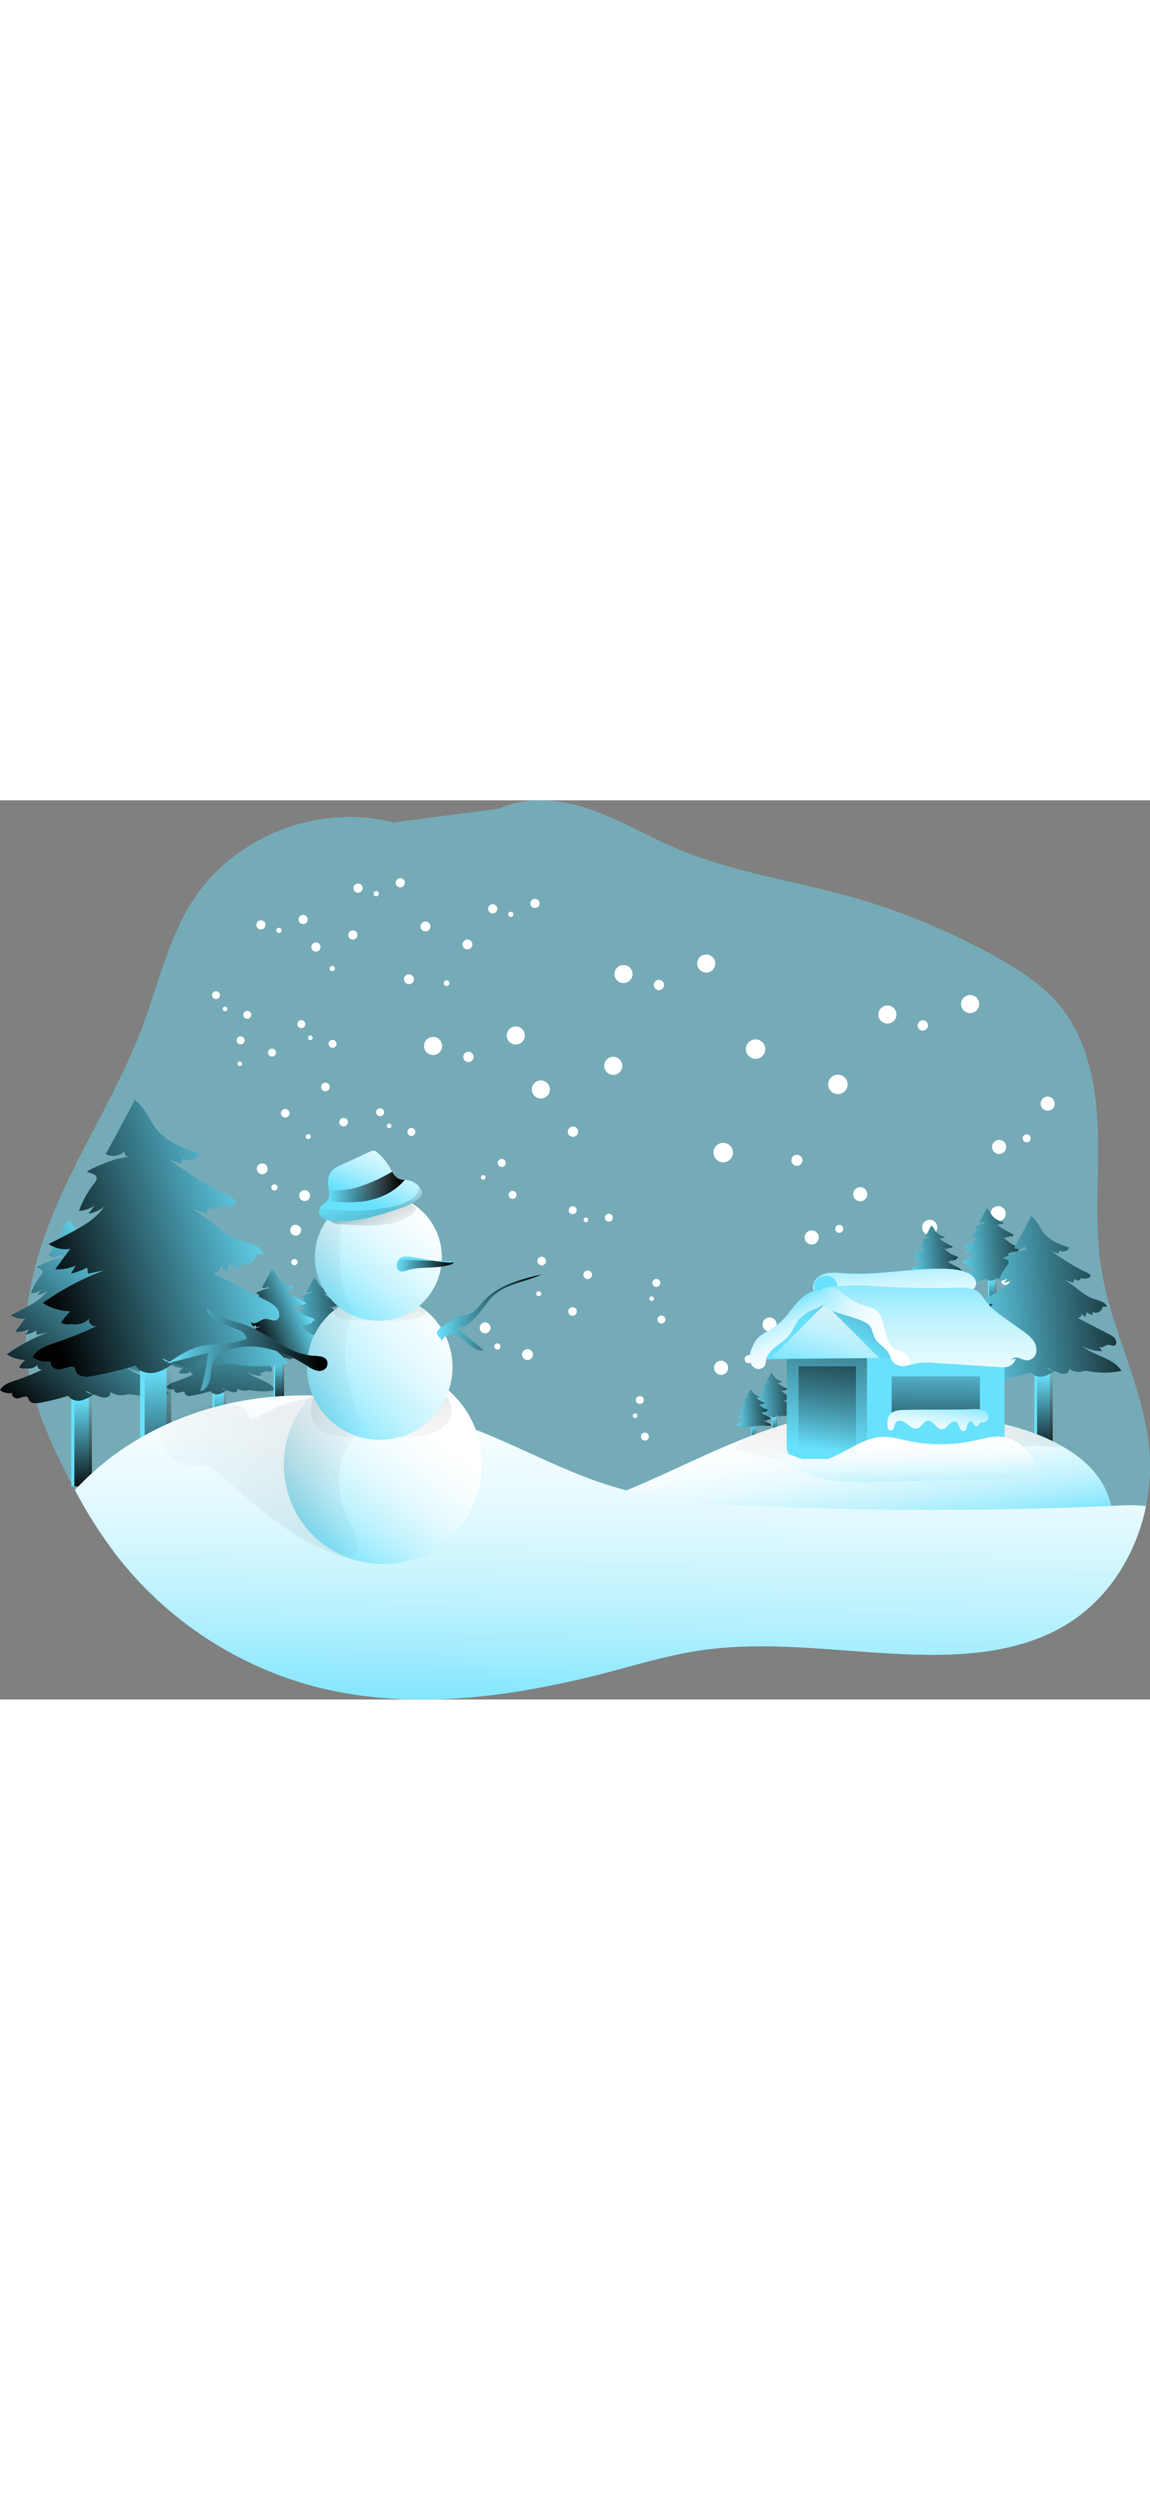 <svg id="Layer_1" data-name="Layer 1" xmlns="http://www.w3.org/2000/svg" xmlns:xlink="http://www.w3.org/1999/xlink" viewBox="0 0 564.37 441.13" data-imageid="snow-monochromatic" imageName="Snow" class="illustrations_image" style="width: 203px;"><rect x="0" y="0" width="564.37" height="441.13" fill="#808080" stroke="none"/><defs><linearGradient id="linear-gradient" x1="157.04" y1="269.19" x2="157.36" y2="288.98" gradientUnits="userSpaceOnUse"><stop offset="0" stop-color="#010101" stop-opacity="0"/><stop offset="0.95" stop-color="#010101"/></linearGradient><linearGradient id="linear-gradient-2" x1="136.56" y1="262.34" x2="184.04" y2="258.45" xlink:href="#linear-gradient"/><linearGradient id="linear-gradient-3" x1="487.1" y1="235.24" x2="487.42" y2="255.03" xlink:href="#linear-gradient"/><linearGradient id="linear-gradient-4" x1="466.62" y1="228.39" x2="514.09" y2="224.5" xlink:href="#linear-gradient"/><linearGradient id="linear-gradient-5" x1="459.33" y1="236.52" x2="459.59" y2="252.33" xlink:href="#linear-gradient"/><linearGradient id="linear-gradient-6" x1="442.72" y1="232.82" x2="480.63" y2="229.72" xlink:href="#linear-gradient"/><linearGradient id="linear-gradient-7" x1="380.23" y1="302.39" x2="380.43" y2="314.59" xlink:href="#linear-gradient"/><linearGradient id="linear-gradient-8" x1="367.1" y1="301.53" x2="396.38" y2="299.14" xlink:href="#linear-gradient"/><linearGradient id="linear-gradient-9" x1="369.83" y1="307.13" x2="370" y2="317.45" xlink:href="#linear-gradient"/><linearGradient id="linear-gradient-10" x1="358.53" y1="307.78" x2="383.27" y2="305.75" xlink:href="#linear-gradient"/><linearGradient id="linear-gradient-11" x1="107.84" y1="290.62" x2="108.36" y2="322.59" xlink:href="#linear-gradient"/><linearGradient id="linear-gradient-12" x1="114.39" y1="248.39" x2="100.78" y2="340.24" xlink:href="#linear-gradient"/><linearGradient id="linear-gradient-13" x1="137.07" y1="274.29" x2="137.48" y2="299.43" xlink:href="#linear-gradient"/><linearGradient id="linear-gradient-14" x1="149.99" y1="258.15" x2="121.88" y2="270.16" xlink:href="#linear-gradient"/><linearGradient id="linear-gradient-15" x1="40.54" y1="293.31" x2="41.35" y2="342.83" xlink:href="#linear-gradient"/><linearGradient id="linear-gradient-16" x1="73.08" y1="240.16" x2="5" y2="312.64" xlink:href="#linear-gradient"/><linearGradient id="linear-gradient-17" x1="77.11" y1="279.08" x2="78.33" y2="353.87" xlink:href="#linear-gradient"/><linearGradient id="linear-gradient-18" x1="132.64" y1="211.58" x2="12.29" y2="246.72" xlink:href="#linear-gradient"/><linearGradient id="linear-gradient-19" x1="512.55" y1="281.66" x2="513.27" y2="325.67" xlink:href="#linear-gradient"/><linearGradient id="linear-gradient-20" x1="468.62" y1="255.68" x2="574.17" y2="247.05" xlink:href="#linear-gradient"/><linearGradient id="linear-gradient-21" x1="436.23" y1="227.16" x2="439.53" y2="270.65" gradientUnits="userSpaceOnUse"><stop offset="0" stop-color="#fff" stop-opacity="0"/><stop offset="0.13" stop-color="#fff" stop-opacity="0.23"/><stop offset="0.23" stop-color="#fff" stop-opacity="0.41"/><stop offset="0.35" stop-color="#fff" stop-opacity="0.59"/><stop offset="0.48" stop-color="#fff" stop-opacity="0.74"/><stop offset="0.6" stop-color="#fff" stop-opacity="0.85"/><stop offset="0.72" stop-color="#fff" stop-opacity="0.93"/><stop offset="0.84" stop-color="#fff" stop-opacity="0.98"/><stop offset="0.95" stop-color="#fff"/></linearGradient><linearGradient id="linear-gradient-22" x1="379.96" y1="385.79" x2="370" y2="317.27" xlink:href="#linear-gradient-21"/><linearGradient id="linear-gradient-23" x1="438.67" y1="345.54" x2="448.89" y2="189.56" xlink:href="#linear-gradient"/><linearGradient id="linear-gradient-24" x1="296.23" y1="472.4" x2="299.74" y2="265.08" xlink:href="#linear-gradient-21"/><linearGradient id="linear-gradient-25" x1="55.7" y1="351.52" x2="609.73" y2="296.47" xlink:href="#linear-gradient"/><linearGradient id="linear-gradient-26" x1="152.96" y1="382.35" x2="206.54" y2="306.8" xlink:href="#linear-gradient-21"/><linearGradient id="linear-gradient-27" x1="185.84" y1="335.1" x2="185.84" y2="156.03" xlink:href="#linear-gradient"/><linearGradient id="linear-gradient-28" x1="151.09" y1="317.21" x2="229.57" y2="246.93" xlink:href="#linear-gradient-21"/><linearGradient id="linear-gradient-29" x1="185.05" y1="268.69" x2="185.05" y2="209.85" xlink:href="#linear-gradient"/><linearGradient id="linear-gradient-30" x1="159.52" y1="264.16" x2="211.94" y2="198.27" xlink:href="#linear-gradient-21"/><linearGradient id="linear-gradient-31" x1="181.11" y1="296.21" x2="-234.11" y2="304.41" gradientUnits="userSpaceOnUse"><stop offset="0" stop-color="#010101" stop-opacity="0"/><stop offset="0.18" stop-color="#010101" stop-opacity="0.18"/><stop offset="0.95" stop-color="#010101"/></linearGradient><linearGradient id="linear-gradient-32" x1="186.87" y1="222.8" x2="157.66" y2="151.87" xlink:href="#linear-gradient"/><linearGradient id="linear-gradient-33" x1="193.31" y1="236.3" x2="221.64" y2="236.3" xlink:href="#linear-gradient"/><linearGradient id="linear-gradient-34" x1="80.73" y1="278.38" x2="159.42" y2="278.38" xlink:href="#linear-gradient"/><linearGradient id="linear-gradient-35" x1="213.14" y1="260.04" x2="264.52" y2="260.04" xlink:href="#linear-gradient"/><linearGradient id="linear-gradient-36" x1="179.2" y1="205.89" x2="198.52" y2="162.26" xlink:href="#linear-gradient-21"/><linearGradient id="linear-gradient-37" x1="402.74" y1="317.79" x2="418.99" y2="195.69" xlink:href="#linear-gradient"/><linearGradient id="linear-gradient-38" x1="435.78" y1="277.95" x2="490.24" y2="185.42" xlink:href="#linear-gradient"/><linearGradient id="linear-gradient-39" x1="401.63" y1="285.33" x2="421.1" y2="216.09" xlink:href="#linear-gradient-21"/><linearGradient id="linear-gradient-40" x1="454.16" y1="235.18" x2="454.16" y2="321.01" xlink:href="#linear-gradient-21"/><linearGradient id="linear-gradient-41" x1="459.55" y1="268.44" x2="458.67" y2="336.08" xlink:href="#linear-gradient"/><linearGradient id="linear-gradient-42" x1="460.73" y1="300.87" x2="456.78" y2="326.34" xlink:href="#linear-gradient-21"/><linearGradient id="linear-gradient-43" x1="444.67" y1="355.2" x2="443.5" y2="320.65" xlink:href="#linear-gradient-21"/><linearGradient id="linear-gradient-44" x1="401.57" y1="267.03" x2="445.22" y2="267.03" xlink:href="#linear-gradient-21"/><linearGradient id="linear-gradient-45" x1="379.45" y1="255.42" x2="393.51" y2="284.41" xlink:href="#linear-gradient-21"/><linearGradient id="linear-gradient-46" x1="403.5" y1="319.05" x2="416.77" y2="219.32" xlink:href="#linear-gradient"/><linearGradient id="linear-gradient-47" x1="159.33" y1="198.49" x2="197.33" y2="198.49" xlink:href="#linear-gradient"/><linearGradient id="linear-gradient-48" x1="177.07" y1="197.05" x2="219.23" y2="304.88" xlink:href="#linear-gradient"/></defs><title>Snow</title><path d="M561.1,355c-4.84,23.65-18.38,45.46-38.88,58-19.91,12.27-44.12,15.17-67.49,15-37.94-.25-76.06-7.77-113.5-2-14.57,2.25-28.8,6.49-43,10.24-47.73,12.54-98.53,19.75-146.2,7a182.07,182.07,0,0,1-95.44-63.15,223.47,223.47,0,0,1-21.1-32.92c-2.52-4.59-4.89-9.3-7.17-14-7.08-14.57-13.42-29.76-15.85-45.83C8,257.67,17.09,227.59,29.63,200.38s28.55-52.82,39.06-80.84c3-8.14,5.65-16.5,8.4-24.77,4.4-13.16,9.17-26.14,16.78-37.69C114.43,26,155.65,10.22,191.72,19.67l52-6.8c14-6.4,30.51-4.52,45.05.5s27.83,13.07,42,19.06c26.8,11.39,56,15.51,84.06,23.28a328.59,328.59,0,0,1,74.69,31.07c10.39,5.93,20.62,12.58,28.42,21.69,14.67,17.13,18.94,40.81,19.54,63.34s-1.81,45.27,1.8,67.51c.22,1.34.47,2.65.72,4,5.62,28.7,20.34,55.41,22.78,84.58A94.08,94.08,0,0,1,561.1,355Z" transform="translate(1.31 -8.79)" fill="#68e1fd" opacity="0.44" style="isolation:isolate" class="target-color"/><circle cx="370.8" cy="122.05" r="4.77" fill="#fff"/><circle cx="411.2" cy="139.35" r="4.77" fill="#fff"/><circle cx="354.93" cy="172.81" r="4.77" fill="#fff"/><circle cx="391.1" cy="176.61" r="2.72" fill="#fff"/><circle cx="212.54" cy="120.51" r="4.44" fill="#fff"/><circle cx="253.12" cy="115.36" r="4.44" fill="#fff"/><circle cx="229.89" cy="125.88" r="2.53" fill="#fff"/><circle cx="265.43" cy="141.85" r="4.44" fill="#fff"/><circle cx="300.96" cy="130.26" r="4.44" fill="#fff"/><circle cx="281.18" cy="162.57" r="2.53" fill="#fff"/><circle cx="306" cy="85.22" r="4.44" fill="#fff"/><circle cx="346.59" cy="80.07" r="4.44" fill="#fff"/><circle cx="323.36" cy="90.59" r="2.53" fill="#fff"/><circle cx="435.51" cy="105.09" r="4.44" fill="#fff"/><circle cx="476.1" cy="99.94" r="4.44" fill="#fff"/><circle cx="452.86" cy="110.46" r="2.53" fill="#fff"/><circle cx="456.25" cy="209.51" r="3.72" fill="#fff"/><circle cx="489.84" cy="202.78" r="3.72" fill="#fff"/><circle cx="468.46" cy="249.13" r="3.72" fill="#fff"/><circle cx="493.38" cy="235.6" r="2.12" fill="#fff"/><circle cx="353.88" cy="278.4" r="3.46" fill="#fff"/><circle cx="377.68" cy="257.17" r="3.46" fill="#fff"/><circle cx="367.4" cy="274.18" r="1.97" fill="#fff"/><circle cx="397.28" cy="268.76" r="3.46" fill="#fff"/><circle cx="415" cy="245.62" r="3.46" fill="#fff"/><circle cx="416.55" cy="275.11" r="1.97" fill="#fff"/><circle cx="398.35" cy="214.46" r="3.46" fill="#fff"/><circle cx="422.15" cy="193.23" r="3.46" fill="#fff"/><circle cx="411.87" cy="210.24" r="1.97" fill="#fff"/><circle cx="490.34" cy="170.04" r="3.46" fill="#fff"/><circle cx="514.14" cy="148.81" r="3.46" fill="#fff"/><circle cx="503.86" cy="165.82" r="1.97" fill="#fff"/><circle cx="208.8" cy="61.87" r="2.43" fill="#fff"/><circle cx="229.41" cy="70.7" r="2.43" fill="#fff"/><circle cx="200.7" cy="87.77" r="2.43" fill="#fff"/><circle cx="219.15" cy="89.71" r="1.39" fill="#fff"/><circle cx="128.04" cy="61.09" r="2.26" fill="#fff"/><circle cx="148.75" cy="58.46" r="2.26" fill="#fff"/><circle cx="136.9" cy="63.82" r="1.29" fill="#fff"/><circle cx="155.03" cy="71.97" r="2.26" fill="#fff"/><circle cx="173.16" cy="66.06" r="2.26" fill="#fff"/><circle cx="163.07" cy="82.54" r="1.29" fill="#fff"/><circle cx="175.73" cy="43.08" r="2.26" fill="#fff"/><circle cx="196.44" cy="40.45" r="2.26" fill="#fff"/><circle cx="184.59" cy="45.82" r="1.29" fill="#fff"/><circle cx="241.81" cy="53.22" r="2.26" fill="#fff"/><circle cx="262.52" cy="50.59" r="2.26" fill="#fff"/><circle cx="250.67" cy="55.95" r="1.29" fill="#fff"/><circle cx="201.56" cy="241.96" r="2.86" fill="#fff"/><circle cx="213.71" cy="265.42" r="2.86" fill="#fff"/><circle cx="174.81" cy="259.46" r="2.86" fill="#fff"/><circle cx="190.15" cy="275.04" r="1.63" fill="#fff"/><circle cx="128.68" cy="180.79" r="2.67" fill="#fff"/><circle cx="149.49" cy="193.9" r="2.67" fill="#fff"/><circle cx="134.68" cy="189.91" r="1.52" fill="#fff"/><circle cx="145.08" cy="210.9" r="2.67" fill="#fff"/><circle cx="166" cy="219.09" r="2.67" fill="#fff"/><circle cx="144.48" cy="226.54" r="1.52" fill="#fff"/><circle cx="185.55" cy="200.11" r="2.67" fill="#fff"/><circle cx="206.36" cy="213.22" r="2.67" fill="#fff"/><circle cx="191.55" cy="209.23" r="1.52" fill="#fff"/><circle cx="238.08" cy="258.8" r="2.67" fill="#fff"/><circle cx="258.89" cy="271.91" r="2.67" fill="#fff"/><circle cx="244.09" cy="267.92" r="1.52" fill="#fff"/><circle cx="159.68" cy="140.62" r="2.11" fill="#fff"/><circle cx="168.62" cy="157.9" r="2.11" fill="#fff"/><circle cx="139.98" cy="153.51" r="2.11" fill="#fff"/><circle cx="151.27" cy="164.98" r="1.2" fill="#fff"/><circle cx="106.01" cy="95.58" r="1.96" fill="#fff"/><circle cx="121.33" cy="105.23" r="1.96" fill="#fff"/><circle cx="110.43" cy="102.3" r="1.12" fill="#fff"/><circle cx="118.09" cy="117.75" r="1.96" fill="#fff"/><circle cx="133.49" cy="123.78" r="1.96" fill="#fff"/><circle cx="117.64" cy="129.26" r="1.12" fill="#fff"/><circle cx="147.88" cy="109.8" r="1.96" fill="#fff"/><circle cx="163.21" cy="119.46" r="1.96" fill="#fff"/><circle cx="152.31" cy="116.52" r="1.12" fill="#fff"/><circle cx="186.57" cy="153.02" r="1.96" fill="#fff"/><circle cx="201.89" cy="162.68" r="1.96" fill="#fff"/><circle cx="190.99" cy="159.74" r="1.12" fill="#fff"/><circle cx="53.33" cy="235.17" r="2.11" fill="#fff"/><circle cx="39.68" cy="249.04" r="2.11" fill="#fff"/><circle cx="34.95" cy="220.45" r="2.11" fill="#fff"/><circle cx="27.56" cy="234.75" r="1.2" fill="#fff"/><circle cx="79.46" cy="170.16" r="1.96" fill="#fff"/><circle cx="75.05" cy="187.73" r="1.96" fill="#fff"/><circle cx="74.45" cy="176.45" r="1.12" fill="#fff"/><circle cx="62.14" cy="188.53" r="1.96" fill="#fff"/><circle cx="61.19" cy="205.05" r="1.96" fill="#fff"/><circle cx="51.06" cy="191.69" r="1.12" fill="#fff"/><circle cx="78.95" cy="214.38" r="1.96" fill="#fff"/><circle cx="74.54" cy="231.95" r="1.96" fill="#fff"/><circle cx="73.94" cy="220.68" r="1.12" fill="#fff"/><circle cx="49.89" cy="264.58" r="1.96" fill="#fff"/><circle cx="45.48" cy="282.15" r="1.96" fill="#fff"/><circle cx="44.88" cy="270.88" r="1.12" fill="#fff"/><circle cx="288.41" cy="232.77" r="2.11" fill="#fff"/><circle cx="280.97" cy="250.74" r="2.11" fill="#fff"/><circle cx="265.86" cy="226.01" r="2.11" fill="#fff"/><circle cx="264.37" cy="242.05" r="1.2" fill="#fff"/><circle cx="281.06" cy="201.08" r="1.96" fill="#fff"/><circle cx="298.79" cy="204.76" r="1.96" fill="#fff"/><circle cx="287.55" cy="205.82" r="1.12" fill="#fff"/><circle cx="246.23" cy="177.89" r="1.96" fill="#fff"/><circle cx="251.55" cy="193.56" r="1.96" fill="#fff"/><circle cx="237.14" cy="184.97" r="1.12" fill="#fff"/><circle cx="322.1" cy="236.77" r="1.96" fill="#fff"/><circle cx="324.6" cy="254.71" r="1.96" fill="#fff"/><circle cx="319.82" cy="244.48" r="1.12" fill="#fff"/><circle cx="314" cy="294.2" r="1.96" fill="#fff"/><circle cx="316.49" cy="312.14" r="1.96" fill="#fff"/><circle cx="311.71" cy="301.91" r="1.12" fill="#fff"/><rect x="154.83" y="264.42" width="3.44" height="22.05" fill="#68e1fd" class="target-color"/><rect x="155.42" y="264.42" width="3.44" height="22.05" fill="url(#linear-gradient)"/><path d="M145.57,257.43a3.82,3.82,0,0,0,2-.7l-.81,1a4.45,4.45,0,0,0,2-.92,12.8,12.8,0,0,1-5,3.7l-2.23,1.15a3.86,3.86,0,0,0,2.78.63L142.47,265a5.58,5.58,0,0,0,2.67-.49l-.63,1.06a10.13,10.13,0,0,0,2.13-.8l.09.8,2.1-.44a34.4,34.4,0,0,0-8,4.28,7,7,0,0,0,3.58,1.09,7.71,7.71,0,0,0-1.2,1.47,2,2,0,0,0,1.39.18,2.51,2.51,0,0,0,2.32-.73c-.26.41.18,1,.66,1a2.14,2.14,0,0,0,1.31-.54,49.55,49.55,0,0,1-6.62,2.73c-1.08.37-2.3.8-2.77,1.84a3.35,3.35,0,0,0,2.4.56c-.24.5.39,1,.95,1s1.09-.3,1.64-.35a.52.52,0,0,1,.41.08c.15.11.17.33.24.51.28.77,1.36.78,2.17.63a49,49,0,0,0,5.59-1.38,2.4,2.4,0,0,0,2.52.92,7,7,0,0,0,2.53-1.28,1.83,1.83,0,0,1-1.64-.62,20.8,20.8,0,0,0,2.72,1.13,2.51,2.51,0,0,0,1.4.16.94.94,0,0,0,.73-1.06,3.88,3.88,0,0,0,2.89.57,5.23,5.23,0,0,1,.69-.12,2.84,2.84,0,0,1,.77.08,19.26,19.26,0,0,0,7.18-.09c-1.82-3-6.09-3.24-8.73-5.53a8.56,8.56,0,0,0,4.46,1.17l-.67-1.1c.16.32.63.31,1,.15a3.47,3.47,0,0,1,1-.45c.57-.06,1.24.43,1.67,0a.78.78,0,0,0,.22-.59c0-.89-.92-1.46-1.71-1.86l-7.59-3.93a1,1,0,0,0,1.11.29,1,1,0,0,0,.58-1,1.4,1.4,0,0,0,.75.85l.33-1,1.15.62a.77.77,0,0,0,.11-.7A1.56,1.56,0,0,0,168.6,263h1c-.46-1.11-1.87-1.35-3-1.74-2.4-.84-4.11-3-6.37-4.13l1.86.57.38-.81a1.42,1.42,0,0,0,.76.34c.29,0,.58-.28.48-.54a2.83,2.83,0,0,0,1.75,0,.64.64,0,0,0,.45-.36c.1-.33-.27-.6-.58-.75a47.43,47.43,0,0,1-8-4.81,13.87,13.87,0,0,0,1.58.51.94.94,0,0,1,.18-.65,1.5,1.5,0,0,0,2.1-.66c-2-.69-4.19-1.47-5.55-3.14-1-1.24-1.52-2.91-2.84-3.8l-3.77,7a2.1,2.1,0,0,0,2.43-.37.65.65,0,0,0,.59.76c-1.54,0-4.11,1.12-5.46,1.84.32.28,1,.26,1.21.68s-.29.88-.55,1.24A13.44,13.44,0,0,0,145.57,257.43Z" transform="translate(1.31 -8.79)" fill="#68e1fd" class="target-color"/><path d="M145.57,257.43a3.82,3.82,0,0,0,2-.7l-.81,1a4.45,4.45,0,0,0,2-.92,12.8,12.8,0,0,1-5,3.7l-2.23,1.15a3.86,3.86,0,0,0,2.78.63L142.47,265a5.58,5.58,0,0,0,2.67-.49l-.63,1.06a10.13,10.13,0,0,0,2.13-.8l.09.8,2.1-.44a34.4,34.4,0,0,0-8,4.28,7,7,0,0,0,3.58,1.09,7.71,7.71,0,0,0-1.2,1.47,2,2,0,0,0,1.39.18,2.51,2.51,0,0,0,2.32-.73c-.26.41.18,1,.66,1a2.14,2.14,0,0,0,1.31-.54,49.55,49.55,0,0,1-6.62,2.73c-1.08.37-2.3.8-2.77,1.84a3.35,3.35,0,0,0,2.4.56c-.24.5.39,1,.95,1s1.09-.3,1.64-.35a.52.52,0,0,1,.41.08c.15.11.17.33.24.51.28.77,1.36.78,2.17.63a49,49,0,0,0,5.59-1.38,2.4,2.4,0,0,0,2.52.92,7,7,0,0,0,2.53-1.28,1.83,1.83,0,0,1-1.64-.62,20.8,20.8,0,0,0,2.72,1.13,2.51,2.51,0,0,0,1.4.16.94.94,0,0,0,.73-1.06,3.88,3.88,0,0,0,2.89.57,5.23,5.23,0,0,1,.69-.12,2.84,2.84,0,0,1,.77.08,19.26,19.26,0,0,0,7.18-.09c-1.82-3-6.09-3.24-8.73-5.53a8.56,8.56,0,0,0,4.46,1.17l-.67-1.1c.16.32.63.31,1,.15a3.47,3.47,0,0,1,1-.45c.57-.06,1.24.43,1.67,0a.78.78,0,0,0,.22-.59c0-.89-.92-1.46-1.71-1.86l-7.59-3.93a1,1,0,0,0,1.11.29,1,1,0,0,0,.58-1,1.4,1.4,0,0,0,.75.85l.33-1,1.15.62a.77.77,0,0,0,.11-.7A1.56,1.56,0,0,0,168.6,263h1c-.46-1.11-1.87-1.35-3-1.74-2.4-.84-4.11-3-6.37-4.13l1.86.57.38-.81a1.42,1.42,0,0,0,.76.34c.29,0,.58-.28.48-.54a2.83,2.83,0,0,0,1.75,0,.64.64,0,0,0,.45-.36c.1-.33-.27-.6-.58-.75a47.43,47.43,0,0,1-8-4.81,13.87,13.87,0,0,0,1.58.51.94.94,0,0,1,.18-.65,1.5,1.5,0,0,0,2.1-.66c-2-.69-4.19-1.47-5.55-3.14-1-1.24-1.52-2.91-2.84-3.8l-3.77,7a2.1,2.1,0,0,0,2.43-.37.65.65,0,0,0,.59.76c-1.54,0-4.11,1.12-5.46,1.84.32.28,1,.26,1.21.68s-.29.88-.55,1.24A13.44,13.44,0,0,0,145.57,257.43Z" transform="translate(1.31 -8.79)" fill="url(#linear-gradient-2)"/><rect x="484.89" y="230.47" width="3.44" height="22.05" fill="#68e1fd" class="target-color"/><rect x="485.48" y="230.47" width="3.44" height="22.05" fill="url(#linear-gradient-3)"/><path d="M475.63,223.48a3.85,3.85,0,0,0,2-.7l-.81,1.05a4.41,4.41,0,0,0,2-.92c-1.18,1.72-3.12,2.75-5,3.7l-2.23,1.15a3.87,3.87,0,0,0,2.79.63l-2,2.64a5.6,5.6,0,0,0,2.67-.49l-.64,1.06a10.21,10.21,0,0,0,2.14-.8l.08.8,2.1-.44a34.54,34.54,0,0,0-8,4.28,7,7,0,0,0,3.58,1.09,7.71,7.71,0,0,0-1.2,1.47,2,2,0,0,0,1.39.18,2.48,2.48,0,0,0,2.31-.73c-.26.41.19,1,.67,1a2.14,2.14,0,0,0,1.31-.54,50.91,50.91,0,0,1-6.62,2.73c-1.09.37-2.31.8-2.78,1.84A3.37,3.37,0,0,0,472,243c-.24.5.39,1,.95,1s1.08-.3,1.64-.35a.53.53,0,0,1,.41.08c.15.11.17.33.24.51.28.77,1.36.78,2.16.63a48.52,48.52,0,0,0,5.59-1.38,2.4,2.4,0,0,0,2.52.92,7,7,0,0,0,2.54-1.28,1.82,1.82,0,0,1-1.64-.62,20.8,20.8,0,0,0,2.72,1.13,2.51,2.51,0,0,0,1.4.16.94.94,0,0,0,.73-1.06,3.88,3.88,0,0,0,2.89.57,5.09,5.09,0,0,1,.68-.12,3,3,0,0,1,.78.08,19.21,19.21,0,0,0,7.17-.09c-1.81-3-6.08-3.24-8.72-5.53a8.51,8.51,0,0,0,4.46,1.17l-.68-1.11c.17.32.64.32,1,.16a3.29,3.29,0,0,1,1-.45c.58-.06,1.24.43,1.68,0a.73.73,0,0,0,.21-.59c0-.89-.92-1.46-1.71-1.86l-7.58-3.93a1,1,0,0,0,1.11.29,1,1,0,0,0,.58-1,1.39,1.39,0,0,0,.74.85l.34-1,1.15.62a.77.77,0,0,0,.11-.7,1.56,1.56,0,0,0,2.26-1.18h1c-.45-1.11-1.87-1.35-3-1.74-2.39-.84-4.11-3-6.36-4.13l1.86.57.38-.81a1.42,1.42,0,0,0,.76.34c.28,0,.58-.28.48-.54a2.8,2.8,0,0,0,1.74,0,.66.66,0,0,0,.46-.36c.1-.33-.27-.6-.58-.75a47.92,47.92,0,0,1-8-4.81,14.71,14.71,0,0,0,1.59.51.89.89,0,0,1,.18-.65,1.5,1.5,0,0,0,2.1-.66c-2-.69-4.19-1.47-5.55-3.14-1-1.24-1.52-2.91-2.84-3.81l-3.78,7a2.09,2.09,0,0,0,2.44-.38.65.65,0,0,0,.59.77c-1.54,0-4.12,1.12-5.46,1.84.32.28,1,.26,1.2.68s-.29.88-.54,1.24A13.44,13.44,0,0,0,475.63,223.48Z" transform="translate(1.31 -8.79)" fill="#68e1fd" class="target-color"/><path d="M475.63,223.48a3.85,3.85,0,0,0,2-.7l-.81,1.05a4.41,4.41,0,0,0,2-.92c-1.18,1.72-3.12,2.75-5,3.7l-2.23,1.15a3.87,3.87,0,0,0,2.79.63l-2,2.64a5.6,5.6,0,0,0,2.67-.49l-.64,1.06a10.21,10.21,0,0,0,2.14-.8l.08.8,2.1-.44a34.54,34.54,0,0,0-8,4.28,7,7,0,0,0,3.58,1.09,7.71,7.71,0,0,0-1.2,1.47,2,2,0,0,0,1.39.18,2.48,2.48,0,0,0,2.31-.73c-.26.41.19,1,.67,1a2.14,2.14,0,0,0,1.31-.54,50.91,50.91,0,0,1-6.62,2.73c-1.09.37-2.31.8-2.78,1.84A3.37,3.37,0,0,0,472,243c-.24.5.39,1,.95,1s1.08-.3,1.64-.35a.53.53,0,0,1,.41.08c.15.11.17.33.24.51.28.77,1.36.78,2.16.63a48.52,48.52,0,0,0,5.59-1.38,2.4,2.4,0,0,0,2.52.92,7,7,0,0,0,2.54-1.28,1.82,1.82,0,0,1-1.64-.62,20.8,20.8,0,0,0,2.72,1.13,2.51,2.51,0,0,0,1.4.16.94.94,0,0,0,.73-1.06,3.88,3.88,0,0,0,2.89.57,5.09,5.09,0,0,1,.68-.12,3,3,0,0,1,.78.08,19.21,19.21,0,0,0,7.17-.09c-1.81-3-6.08-3.24-8.72-5.53a8.51,8.51,0,0,0,4.46,1.17l-.68-1.11c.17.32.64.32,1,.16a3.29,3.29,0,0,1,1-.45c.58-.06,1.24.43,1.68,0a.73.73,0,0,0,.21-.59c0-.89-.92-1.46-1.71-1.86l-7.58-3.93a1,1,0,0,0,1.11.29,1,1,0,0,0,.58-1,1.39,1.39,0,0,0,.74.85l.34-1,1.15.62a.77.77,0,0,0,.11-.7,1.56,1.56,0,0,0,2.26-1.18h1c-.45-1.11-1.87-1.35-3-1.74-2.39-.84-4.11-3-6.36-4.13l1.86.57.38-.81a1.42,1.42,0,0,0,.76.34c.28,0,.58-.28.48-.54a2.8,2.8,0,0,0,1.74,0,.66.66,0,0,0,.46-.36c.1-.33-.27-.6-.58-.75a47.92,47.92,0,0,1-8-4.81,14.71,14.71,0,0,0,1.59.51.89.89,0,0,1,.18-.65,1.5,1.5,0,0,0,2.1-.66c-2-.69-4.19-1.47-5.55-3.14-1-1.24-1.52-2.91-2.84-3.81l-3.78,7a2.09,2.09,0,0,0,2.44-.38.65.65,0,0,0,.59.77c-1.54,0-4.12,1.12-5.46,1.84.32.28,1,.26,1.2.68s-.29.88-.54,1.24A13.44,13.44,0,0,0,475.63,223.48Z" transform="translate(1.31 -8.79)" fill="url(#linear-gradient-4)"/><rect x="457.57" y="232.72" width="2.75" height="17.61" fill="#68e1fd" class="target-color"/><rect x="458.04" y="232.72" width="2.75" height="17.61" fill="url(#linear-gradient-5)"/><path d="M449.91,228.9a3,3,0,0,0,1.63-.56l-.65.84a3.54,3.54,0,0,0,1.64-.73,10.21,10.21,0,0,1-4,3l-1.78.92a3.12,3.12,0,0,0,2.22.51l-1.56,2.1a4.33,4.33,0,0,0,2.13-.39l-.5.85a8.21,8.21,0,0,0,1.71-.64l.06.64,1.68-.35a27.44,27.44,0,0,0-6.36,3.41,5.48,5.48,0,0,0,2.86.87,6,6,0,0,0-1,1.18,1.59,1.59,0,0,0,1.11.14,2,2,0,0,0,1.85-.58c-.21.33.15.77.53.8a1.74,1.74,0,0,0,1-.43,40.58,40.58,0,0,1-5.29,2.18,3.38,3.38,0,0,0-2.22,1.47,2.67,2.67,0,0,0,1.92.44c-.19.41.31.83.76.83s.87-.24,1.31-.28a.46.46,0,0,1,.33.07c.12.09.13.26.19.41.23.61,1.09.62,1.73.5a39.77,39.77,0,0,0,4.46-1.1,1.92,1.92,0,0,0,2,.73,5.59,5.59,0,0,0,2-1,1.45,1.45,0,0,1-1.31-.49,17.1,17.1,0,0,0,2.17.9,2.06,2.06,0,0,0,1.12.13.75.75,0,0,0,.58-.85,3.14,3.14,0,0,0,2.31.46,3.33,3.33,0,0,1,.55-.1,3.26,3.26,0,0,1,.62.06,15.13,15.13,0,0,0,5.73-.07c-1.45-2.37-4.86-2.59-7-4.41a6.84,6.84,0,0,0,3.56.93l-.54-.88a.59.59,0,0,0,.77.12,2.75,2.75,0,0,1,.78-.36c.46,0,1,.34,1.34,0a.6.6,0,0,0,.17-.48c0-.71-.73-1.16-1.36-1.49L463.28,235a.76.76,0,0,0,1.35-.56,1.13,1.13,0,0,0,.59.69l.27-.8.92.5a.59.59,0,0,0,.08-.56,1.24,1.24,0,0,0,1.81-.94h.8c-.37-.89-1.5-1.08-2.4-1.39-1.91-.67-3.28-2.37-5.08-3.3l1.48.46.31-.65a1.09,1.09,0,0,0,.6.27c.23,0,.46-.22.39-.43a2.28,2.28,0,0,0,1.39,0c.15,0,.32-.14.36-.29s-.21-.47-.46-.59a37.87,37.87,0,0,1-6.37-3.85,9.4,9.4,0,0,0,1.27.41.75.75,0,0,1,.14-.52,1.21,1.21,0,0,0,1.68-.52,9.36,9.36,0,0,1-4.43-2.51c-.81-1-1.22-2.33-2.27-3l-3,5.61a1.67,1.67,0,0,0,1.95-.3.52.52,0,0,0,.47.61,11.5,11.5,0,0,0-4.36,1.47c.25.23.82.21,1,.54s-.23.71-.43,1A10.59,10.59,0,0,0,449.91,228.9Z" transform="translate(1.31 -8.79)" fill="#68e1fd" class="target-color"/><path d="M449.91,228.9a3,3,0,0,0,1.63-.56l-.65.84a3.54,3.54,0,0,0,1.64-.73,10.21,10.21,0,0,1-4,3l-1.78.92a3.12,3.12,0,0,0,2.22.51l-1.56,2.1a4.33,4.33,0,0,0,2.13-.39l-.5.85a8.21,8.21,0,0,0,1.71-.64l.06.64,1.68-.35a27.44,27.44,0,0,0-6.36,3.41,5.48,5.48,0,0,0,2.86.87,6,6,0,0,0-1,1.18,1.59,1.59,0,0,0,1.11.14,2,2,0,0,0,1.85-.58c-.21.33.15.77.53.8a1.74,1.74,0,0,0,1-.43,40.58,40.58,0,0,1-5.29,2.18,3.38,3.38,0,0,0-2.22,1.47,2.67,2.67,0,0,0,1.92.44c-.19.41.31.83.76.83s.87-.24,1.31-.28a.46.46,0,0,1,.33.07c.12.09.13.26.19.41.23.61,1.09.62,1.73.5a39.77,39.77,0,0,0,4.46-1.1,1.92,1.92,0,0,0,2,.73,5.59,5.59,0,0,0,2-1,1.45,1.45,0,0,1-1.31-.49,17.1,17.1,0,0,0,2.17.9,2.06,2.06,0,0,0,1.12.13.75.75,0,0,0,.58-.85,3.14,3.14,0,0,0,2.31.46,3.33,3.33,0,0,1,.55-.1,3.26,3.26,0,0,1,.62.06,15.13,15.13,0,0,0,5.73-.07c-1.45-2.37-4.86-2.59-7-4.41a6.84,6.84,0,0,0,3.56.93l-.54-.88a.59.59,0,0,0,.77.12,2.75,2.75,0,0,1,.78-.36c.46,0,1,.34,1.34,0a.6.6,0,0,0,.17-.48c0-.71-.73-1.16-1.36-1.49L463.28,235a.76.76,0,0,0,1.35-.56,1.13,1.13,0,0,0,.59.69l.27-.8.92.5a.59.59,0,0,0,.08-.56,1.24,1.24,0,0,0,1.81-.94h.8c-.37-.89-1.5-1.08-2.4-1.39-1.91-.67-3.28-2.37-5.08-3.3l1.48.46.31-.65a1.09,1.09,0,0,0,.6.27c.23,0,.46-.22.39-.43a2.28,2.28,0,0,0,1.39,0c.15,0,.32-.14.36-.29s-.21-.47-.46-.59a37.87,37.87,0,0,1-6.37-3.85,9.4,9.4,0,0,0,1.27.41.75.75,0,0,1,.14-.52,1.21,1.21,0,0,0,1.68-.52,9.36,9.36,0,0,1-4.43-2.51c-.81-1-1.22-2.33-2.27-3l-3,5.61a1.67,1.67,0,0,0,1.95-.3.52.52,0,0,0,.47.61,11.5,11.5,0,0,0-4.36,1.47c.25.23.82.21,1,.54s-.23.71-.43,1A10.59,10.59,0,0,0,449.91,228.9Z" transform="translate(1.31 -8.79)" fill="url(#linear-gradient-6)"/><rect x="378.87" y="299.45" width="2.12" height="13.6" fill="#68e1fd" class="target-color"/><rect x="379.23" y="299.45" width="2.12" height="13.6" fill="url(#linear-gradient-7)"/><path d="M372.66,298.51a2.38,2.38,0,0,0,1.26-.43l-.5.64a2.67,2.67,0,0,0,1.26-.56,7.88,7.88,0,0,1-3.07,2.28l-1.38.71a2.44,2.44,0,0,0,1.72.39l-1.2,1.62a3.31,3.31,0,0,0,1.64-.3l-.39.65a5.67,5.67,0,0,0,1.32-.49l.05.49,1.3-.26a21,21,0,0,0-4.92,2.63,4.24,4.24,0,0,0,2.21.67,5,5,0,0,0-.74.91,1.22,1.22,0,0,0,.86.11,1.53,1.53,0,0,0,1.43-.45c-.16.25.11.6.41.62a1.37,1.37,0,0,0,.81-.33,31.65,31.65,0,0,1-4.09,1.68c-.66.23-1.42.49-1.71,1.13a2.06,2.06,0,0,0,1.48.35c-.14.31.25.64.59.64s.67-.19,1-.22a.35.35,0,0,1,.25.05c.1.07.11.21.15.32.18.47.84.48,1.34.39a31.4,31.4,0,0,0,3.44-.85,1.48,1.48,0,0,0,1.56.56,4.24,4.24,0,0,0,1.56-.78,1.14,1.14,0,0,1-1-.39,12.39,12.39,0,0,0,1.68.7,1.6,1.6,0,0,0,.86.1.58.58,0,0,0,.45-.65,2.43,2.43,0,0,0,1.78.35,3,3,0,0,1,.43-.08,1.83,1.83,0,0,1,.47.05,12,12,0,0,0,4.43-.05c-1.12-1.84-3.76-2-5.38-3.41a5.41,5.41,0,0,0,2.75.72l-.42-.68c.1.19.39.19.6.09a2.34,2.34,0,0,1,.6-.28c.35,0,.76.27,1,0a.44.44,0,0,0,.13-.36c0-.55-.57-.9-1-1.15L383,303.24a.62.62,0,0,0,.69.19.61.61,0,0,0,.35-.61.89.89,0,0,0,.46.53l.21-.62.71.39a.46.46,0,0,0,.06-.44,1,1,0,0,0,1.4-.72h.61c-.28-.69-1.15-.83-1.85-1.08-1.47-.52-2.53-1.82-3.92-2.54l1.15.35.23-.5a.87.87,0,0,0,.47.21c.17,0,.35-.17.3-.34a1.64,1.64,0,0,0,1.07,0,.41.41,0,0,0,.28-.23c.06-.2-.17-.36-.36-.45a29.83,29.83,0,0,1-4.91-3,7.83,7.83,0,0,0,1,.31.58.58,0,0,1,.12-.4.92.92,0,0,0,1.29-.4,7.2,7.2,0,0,1-3.42-1.94c-.62-.77-.94-1.8-1.75-2.35L374.81,294a1.31,1.31,0,0,0,1.5-.24.4.4,0,0,0,.36.47,8.94,8.94,0,0,0-3.36,1.14c.19.17.63.16.74.42s-.18.54-.34.76A8.6,8.6,0,0,0,372.66,298.51Z" transform="translate(1.31 -8.79)" fill="#68e1fd" class="target-color"/><path d="M372.66,298.51a2.38,2.38,0,0,0,1.26-.43l-.5.64a2.67,2.67,0,0,0,1.26-.56,7.88,7.88,0,0,1-3.07,2.28l-1.38.71a2.44,2.44,0,0,0,1.72.39l-1.2,1.62a3.31,3.31,0,0,0,1.64-.3l-.39.65a5.67,5.67,0,0,0,1.32-.49l.05.49,1.3-.26a21,21,0,0,0-4.92,2.63,4.24,4.24,0,0,0,2.21.67,5,5,0,0,0-.74.91,1.22,1.22,0,0,0,.86.11,1.53,1.53,0,0,0,1.43-.45c-.16.25.11.6.41.62a1.37,1.37,0,0,0,.81-.33,31.65,31.65,0,0,1-4.09,1.68c-.66.23-1.42.49-1.71,1.13a2.06,2.06,0,0,0,1.48.35c-.14.31.25.64.59.64s.67-.19,1-.22a.35.35,0,0,1,.25.05c.1.07.11.21.15.32.18.47.84.48,1.34.39a31.4,31.4,0,0,0,3.44-.85,1.48,1.48,0,0,0,1.56.56,4.24,4.24,0,0,0,1.56-.78,1.14,1.14,0,0,1-1-.39,12.39,12.39,0,0,0,1.68.7,1.6,1.6,0,0,0,.86.1.58.58,0,0,0,.45-.65,2.43,2.43,0,0,0,1.78.35,3,3,0,0,1,.43-.08,1.83,1.83,0,0,1,.47.05,12,12,0,0,0,4.43-.05c-1.12-1.84-3.76-2-5.38-3.41a5.41,5.41,0,0,0,2.75.72l-.42-.68c.1.19.39.19.6.09a2.34,2.34,0,0,1,.6-.28c.35,0,.76.27,1,0a.44.44,0,0,0,.13-.36c0-.55-.57-.9-1-1.15L383,303.24a.62.62,0,0,0,.69.19.61.61,0,0,0,.35-.61.89.89,0,0,0,.46.53l.21-.62.71.39a.46.46,0,0,0,.06-.44,1,1,0,0,0,1.4-.72h.61c-.28-.69-1.15-.83-1.85-1.08-1.47-.52-2.53-1.82-3.92-2.54l1.15.35.23-.5a.87.87,0,0,0,.47.21c.17,0,.35-.17.3-.34a1.64,1.64,0,0,0,1.07,0,.41.41,0,0,0,.28-.23c.06-.2-.17-.36-.36-.45a29.83,29.83,0,0,1-4.91-3,7.83,7.83,0,0,0,1,.31.58.58,0,0,1,.12-.4.92.92,0,0,0,1.29-.4,7.2,7.2,0,0,1-3.42-1.94c-.62-.77-.94-1.8-1.75-2.35L374.81,294a1.31,1.31,0,0,0,1.5-.24.4.4,0,0,0,.36.47,8.94,8.94,0,0,0-3.36,1.14c.19.17.63.16.74.42s-.18.54-.34.76A8.6,8.6,0,0,0,372.66,298.51Z" transform="translate(1.31 -8.79)" fill="url(#linear-gradient-8)"/><rect x="368.68" y="304.65" width="1.79" height="11.49" fill="#68e1fd" class="target-color"/><rect x="368.99" y="304.65" width="1.79" height="11.49" fill="url(#linear-gradient-9)"/><path d="M363.23,305.22a2,2,0,0,0,1.06-.36l-.42.54a2.27,2.27,0,0,0,1.06-.47,6.66,6.66,0,0,1-2.59,1.92l-1.16.6a2,2,0,0,0,1.45.33l-1,1.37a2.87,2.87,0,0,0,1.39-.25l-.33.55a5.6,5.6,0,0,0,1.12-.42l0,.42,1.1-.23a18.11,18.11,0,0,0-4.16,2.23,3.76,3.76,0,0,0,1.87.57,4.24,4.24,0,0,0-.63.77,1.09,1.09,0,0,0,.73.09,1.3,1.3,0,0,0,1.2-.38c-.13.21.1.5.35.52a1.11,1.11,0,0,0,.68-.28,26.47,26.47,0,0,1-3.44,1.42,2.21,2.21,0,0,0-1.45,1,1.74,1.74,0,0,0,1.25.29c-.12.26.2.54.5.54a8.58,8.58,0,0,0,.85-.18.29.29,0,0,1,.21,0c.08.06.09.18.13.27.15.4.71.41,1.13.33a29.42,29.42,0,0,0,2.91-.72,1.27,1.27,0,0,0,1.31.48,3.75,3.75,0,0,0,1.32-.67.94.94,0,0,1-.85-.32,10.31,10.31,0,0,0,1.42.58,1.31,1.31,0,0,0,.73.09.48.48,0,0,0,.38-.55,2,2,0,0,0,1.5.3,2.29,2.29,0,0,1,.36-.07,1.75,1.75,0,0,1,.4,0,10,10,0,0,0,3.74,0c-.95-1.55-3.17-1.69-4.54-2.88a4.4,4.4,0,0,0,2.32.6l-.35-.57c.08.17.33.16.5.08a1.67,1.67,0,0,1,.51-.23c.3,0,.64.22.87,0a.4.4,0,0,0,.11-.31c0-.46-.48-.76-.89-1l-3.95-2a.49.49,0,0,0,.88-.36.75.75,0,0,0,.39.45l.18-.52.59.32a.39.39,0,0,0,.06-.36.82.82,0,0,0,1.18-.62h.52c-.24-.57-1-.7-1.57-.9-1.25-.44-2.14-1.55-3.31-2.15l1,.29.2-.42a.64.64,0,0,0,.39.18c.15,0,.3-.15.25-.29a1.42,1.42,0,0,0,.91,0,.36.36,0,0,0,.24-.19c.05-.17-.15-.31-.31-.39a25.69,25.69,0,0,1-4.15-2.5,7.81,7.81,0,0,0,.82.26.52.52,0,0,1,.1-.34.77.77,0,0,0,1.09-.34,6.09,6.09,0,0,1-2.89-1.64c-.52-.64-.79-1.51-1.48-2l-2,3.66a1.09,1.09,0,0,0,1.27-.19.34.34,0,0,0,.31.39,7.72,7.72,0,0,0-2.84,1c.16.15.53.14.62.36s-.15.46-.28.64A7.12,7.12,0,0,0,363.23,305.22Z" transform="translate(1.31 -8.79)" fill="#68e1fd" class="target-color"/><path d="M363.23,305.22a2,2,0,0,0,1.06-.36l-.42.54a2.27,2.27,0,0,0,1.06-.47,6.66,6.66,0,0,1-2.59,1.92l-1.16.6a2,2,0,0,0,1.45.33l-1,1.37a2.87,2.87,0,0,0,1.39-.25l-.33.55a5.6,5.6,0,0,0,1.12-.42l0,.42,1.1-.23a18.11,18.11,0,0,0-4.16,2.23,3.76,3.76,0,0,0,1.87.57,4.24,4.24,0,0,0-.63.77,1.09,1.09,0,0,0,.73.09,1.3,1.3,0,0,0,1.2-.38c-.13.21.1.5.35.52a1.11,1.11,0,0,0,.68-.28,26.47,26.47,0,0,1-3.44,1.42,2.21,2.21,0,0,0-1.45,1,1.74,1.74,0,0,0,1.25.29c-.12.26.2.54.5.54a8.58,8.58,0,0,0,.85-.18.29.29,0,0,1,.21,0c.08.06.09.18.13.27.15.4.71.41,1.13.33a29.42,29.42,0,0,0,2.91-.72,1.27,1.27,0,0,0,1.31.48,3.75,3.75,0,0,0,1.32-.67.94.94,0,0,1-.85-.32,10.31,10.31,0,0,0,1.42.58,1.31,1.31,0,0,0,.73.09.48.48,0,0,0,.38-.55,2,2,0,0,0,1.5.3,2.29,2.29,0,0,1,.36-.07,1.75,1.75,0,0,1,.4,0,10,10,0,0,0,3.74,0c-.95-1.55-3.17-1.69-4.54-2.88a4.4,4.4,0,0,0,2.32.6l-.35-.57c.08.17.33.16.5.08a1.67,1.67,0,0,1,.51-.23c.3,0,.64.22.87,0a.4.4,0,0,0,.11-.31c0-.46-.48-.76-.89-1l-3.95-2a.49.49,0,0,0,.88-.36.75.75,0,0,0,.39.45l.18-.52.59.32a.39.39,0,0,0,.06-.36.82.82,0,0,0,1.18-.62h.52c-.24-.57-1-.7-1.57-.9-1.25-.44-2.14-1.55-3.31-2.15l1,.29.2-.42a.64.64,0,0,0,.39.18c.15,0,.3-.15.25-.29a1.42,1.42,0,0,0,.91,0,.36.36,0,0,0,.24-.19c.05-.17-.15-.31-.31-.39a25.69,25.69,0,0,1-4.15-2.5,7.81,7.81,0,0,0,.82.26.52.52,0,0,1,.1-.34.77.77,0,0,0,1.09-.34,6.09,6.09,0,0,1-2.89-1.64c-.52-.64-.79-1.51-1.48-2l-2,3.66a1.09,1.09,0,0,0,1.27-.19.34.34,0,0,0,.31.39,7.72,7.72,0,0,0-2.84,1c.16.15.53.14.62.36s-.15.46-.28.64A7.12,7.12,0,0,0,363.23,305.22Z" transform="translate(1.31 -8.79)" fill="url(#linear-gradient-10)"/><rect x="104.27" y="282.92" width="5.56" height="35.62" fill="#68e1fd" class="target-color"/><rect x="105.22" y="282.92" width="5.56" height="35.62" fill="url(#linear-gradient-11)"/><path d="M90.12,266.21a6,6,0,0,0,3.29-1.13l-1.3,1.7a7.12,7.12,0,0,0,3.3-1.48c-1.92,2.78-5,4.43-8,6l-3.61,1.85a6.25,6.25,0,0,0,4.5,1l-3.15,4.26a8.88,8.88,0,0,0,4.31-.79l-1,1.71A16.49,16.49,0,0,0,91.85,278l.13,1.29,3.4-.7a55.87,55.87,0,0,0-12.88,6.9,11.36,11.36,0,0,0,5.79,1.76,12.27,12.27,0,0,0-1.93,2.38,3.23,3.23,0,0,0,2.24.29,4,4,0,0,0,3.74-1.17c-.42.65.3,1.55,1.08,1.61a3.42,3.42,0,0,0,2.11-.88,79.64,79.64,0,0,1-10.69,4.42c-1.75.59-3.73,1.28-4.49,3a5.42,5.42,0,0,0,3.89.9c-.39.82.63,1.68,1.53,1.68s1.75-.49,2.66-.57a.92.92,0,0,1,.65.13c.25.19.28.54.39.83.46,1.25,2.2,1.26,3.5,1a79.87,79.87,0,0,0,9-2.23,3.87,3.87,0,0,0,4.07,1.48,11.05,11.05,0,0,0,4.09-2.06,2.94,2.94,0,0,1-2.64-1,32.45,32.45,0,0,0,4.39,1.82,4,4,0,0,0,2.26.26,1.52,1.52,0,0,0,1.18-1.71,6.31,6.31,0,0,0,4.67.92,8.18,8.18,0,0,1,1.1-.2,5.29,5.29,0,0,1,1.26.14,30.94,30.94,0,0,0,11.59-.15c-2.94-4.81-9.83-5.24-14.09-8.93a13.77,13.77,0,0,0,7.2,1.88L126,289.34c.26.52,1,.5,1.55.25a5.51,5.51,0,0,1,1.58-.73c.93-.1,2,.69,2.7.08a1.21,1.21,0,0,0,.35-1c0-1.43-1.48-2.36-2.76-3l-12.25-6.34a1.53,1.53,0,0,0,2.73-1.12,2.3,2.3,0,0,0,1.2,1.39l.55-1.61,1.85,1a1.22,1.22,0,0,0,.17-1.14,2.52,2.52,0,0,0,3.66-1.9h1.61c-.74-1.79-3-2.18-4.85-2.82-3.87-1.35-6.64-4.78-10.28-6.66l3,.92.62-1.32a2.19,2.19,0,0,0,1.23.55c.45,0,.93-.44.77-.87a4.53,4.53,0,0,0,2.82,0,1.05,1.05,0,0,0,.73-.59c.16-.53-.43-1-.93-1.2a77.75,77.75,0,0,1-12.89-7.78,21.22,21.22,0,0,0,2.56.83,1.5,1.5,0,0,1,.3-1.06,2.42,2.42,0,0,0,3.39-1.05c-3.3-1.13-6.77-2.38-9-5.08-1.62-2-2.45-4.7-4.58-6.15l-6.1,11.36a3.4,3.4,0,0,0,3.93-.61,1,1,0,0,0,1,1.22c-2.5,0-6.65,1.82-8.82,3,.51.46,1.65.42,1.94,1.1s-.47,1.43-.88,2A21.63,21.63,0,0,0,90.12,266.21Z" transform="translate(1.31 -8.79)" fill="#68e1fd" class="target-color"/><path d="M90.12,266.21a6,6,0,0,0,3.29-1.13l-1.3,1.7a7.12,7.12,0,0,0,3.3-1.48c-1.92,2.78-5,4.43-8,6l-3.61,1.85a6.25,6.25,0,0,0,4.5,1l-3.15,4.26a8.88,8.88,0,0,0,4.31-.79l-1,1.71A16.49,16.49,0,0,0,91.85,278l.13,1.29,3.4-.7a55.87,55.87,0,0,0-12.88,6.9,11.36,11.36,0,0,0,5.79,1.76,12.27,12.27,0,0,0-1.93,2.38,3.23,3.23,0,0,0,2.24.29,4,4,0,0,0,3.74-1.17c-.42.65.3,1.55,1.08,1.61a3.42,3.42,0,0,0,2.11-.88,79.64,79.64,0,0,1-10.69,4.42c-1.75.59-3.73,1.28-4.49,3a5.42,5.42,0,0,0,3.89.9c-.39.82.63,1.68,1.53,1.68s1.75-.49,2.66-.57a.92.92,0,0,1,.65.13c.25.19.28.54.39.83.46,1.25,2.2,1.26,3.5,1a79.87,79.87,0,0,0,9-2.23,3.87,3.87,0,0,0,4.07,1.48,11.05,11.05,0,0,0,4.09-2.06,2.94,2.94,0,0,1-2.64-1,32.45,32.45,0,0,0,4.39,1.82,4,4,0,0,0,2.26.26,1.52,1.52,0,0,0,1.18-1.71,6.31,6.31,0,0,0,4.67.92,8.18,8.18,0,0,1,1.1-.2,5.29,5.29,0,0,1,1.26.14,30.94,30.94,0,0,0,11.59-.15c-2.94-4.81-9.83-5.24-14.09-8.93a13.77,13.77,0,0,0,7.2,1.88L126,289.34c.26.52,1,.5,1.55.25a5.51,5.51,0,0,1,1.58-.73c.93-.1,2,.69,2.7.08a1.21,1.21,0,0,0,.35-1c0-1.43-1.48-2.36-2.76-3l-12.25-6.34a1.53,1.53,0,0,0,2.73-1.12,2.3,2.3,0,0,0,1.2,1.39l.55-1.61,1.85,1a1.22,1.22,0,0,0,.17-1.14,2.52,2.52,0,0,0,3.66-1.9h1.61c-.74-1.79-3-2.18-4.85-2.82-3.87-1.35-6.64-4.78-10.28-6.66l3,.92.62-1.32a2.19,2.19,0,0,0,1.23.55c.45,0,.93-.44.77-.87a4.53,4.53,0,0,0,2.82,0,1.05,1.05,0,0,0,.73-.59c.16-.53-.43-1-.93-1.2a77.75,77.75,0,0,1-12.89-7.78,21.22,21.22,0,0,0,2.56.83,1.5,1.5,0,0,1,.3-1.06,2.42,2.42,0,0,0,3.39-1.05c-3.3-1.13-6.77-2.38-9-5.08-1.62-2-2.45-4.7-4.58-6.15l-6.1,11.36a3.4,3.4,0,0,0,3.93-.61,1,1,0,0,0,1,1.22c-2.5,0-6.65,1.82-8.82,3,.51.46,1.65.42,1.94,1.1s-.47,1.43-.88,2A21.63,21.63,0,0,0,90.12,266.21Z" transform="translate(1.31 -8.79)" fill="url(#linear-gradient-12)"/><rect x="134.26" y="268.24" width="4.37" height="28.01" fill="#68e1fd" class="target-color"/><rect x="135.01" y="268.24" width="4.37" height="28.01" fill="url(#linear-gradient-13)"/><path d="M122.86,257a4.88,4.88,0,0,0,2.58-.89l-1,1.33a5.65,5.65,0,0,0,2.59-1.16c-1.5,2.18-4,3.48-6.32,4.69l-2.83,1.46a4.9,4.9,0,0,0,3.53.81l-2.48,3.34a7.1,7.1,0,0,0,3.4-.61l-.81,1.34a13.57,13.57,0,0,0,2.71-1l.11,1,2.67-.55a43.63,43.63,0,0,0-10.12,5.42,8.84,8.84,0,0,0,4.55,1.39,9.72,9.72,0,0,0-1.52,1.87,2.61,2.61,0,0,0,1.76.23,3.17,3.17,0,0,0,2.94-.93c-.33.52.24,1.23.85,1.27a2.69,2.69,0,0,0,1.66-.69,64.18,64.18,0,0,1-8.41,3.48c-1.37.46-2.93,1-3.52,2.33a4.22,4.22,0,0,0,3,.7c-.3.65.5,1.33,1.21,1.32s1.37-.38,2.08-.44a.72.72,0,0,1,.52.1c.19.15.22.43.3.66.37,1,1.73,1,2.76.79a62.16,62.16,0,0,0,7.09-1.75,3.06,3.06,0,0,0,3.2,1.17,8.9,8.9,0,0,0,3.22-1.62,2.35,2.35,0,0,1-2.08-.79,25.86,25.86,0,0,0,3.45,1.43,3.23,3.23,0,0,0,1.78.21,1.19,1.19,0,0,0,.93-1.35,5,5,0,0,0,3.67.73,6.64,6.64,0,0,1,.87-.16,4.16,4.16,0,0,1,1,.1,24.27,24.27,0,0,0,9.11-.11c-2.31-3.78-7.73-4.12-11.08-7a10.82,10.82,0,0,0,5.66,1.48l-.86-1.4c.21.4.81.39,1.23.2a4,4,0,0,1,1.24-.58c.73-.08,1.57.55,2.12.06a1,1,0,0,0,.28-.75c0-1.13-1.17-1.85-2.17-2.37l-9.63-5a1.2,1.2,0,0,0,2.14-.88,1.81,1.81,0,0,0,.94,1.09l.44-1.27,1.45.8a1,1,0,0,0,.14-.9,2,2,0,0,0,2.87-1.49h1.26c-.57-1.41-2.37-1.71-3.81-2.22-3-1.06-5.22-3.75-8.08-5.23l2.36.72.49-1a1.66,1.66,0,0,0,1,.44c.36,0,.73-.35.61-.69a3.58,3.58,0,0,0,2.22,0,.82.82,0,0,0,.57-.46c.13-.42-.34-.76-.73-.94a61.32,61.32,0,0,1-10.13-6.12,16.22,16.22,0,0,0,2,.65,1.19,1.19,0,0,1,.24-.83,1.9,1.9,0,0,0,2.66-.83c-2.59-.88-5.32-1.87-7-4-1.27-1.58-1.93-3.7-3.6-4.83l-4.8,8.92a2.66,2.66,0,0,0,3.09-.48.82.82,0,0,0,.75,1c-2,0-5.23,1.42-6.93,2.33.4.37,1.3.34,1.53.88s-.37,1.12-.69,1.57A16.39,16.39,0,0,0,122.86,257Z" transform="translate(1.31 -8.79)" fill="#68e1fd" class="target-color"/><path d="M122.86,257a4.88,4.88,0,0,0,2.58-.89l-1,1.33a5.65,5.65,0,0,0,2.59-1.16c-1.5,2.18-4,3.48-6.32,4.69l-2.83,1.46a4.9,4.9,0,0,0,3.53.81l-2.48,3.34a7.1,7.1,0,0,0,3.4-.61l-.81,1.34a13.57,13.57,0,0,0,2.71-1l.11,1,2.67-.55a43.63,43.63,0,0,0-10.12,5.42,8.84,8.84,0,0,0,4.55,1.39,9.72,9.72,0,0,0-1.52,1.87,2.61,2.61,0,0,0,1.76.23,3.17,3.17,0,0,0,2.94-.93c-.33.52.24,1.23.85,1.27a2.69,2.69,0,0,0,1.66-.69,64.18,64.18,0,0,1-8.41,3.48c-1.37.46-2.93,1-3.52,2.33a4.22,4.22,0,0,0,3,.7c-.3.65.5,1.33,1.21,1.32s1.37-.38,2.08-.44a.72.72,0,0,1,.52.1c.19.15.22.43.3.66.37,1,1.73,1,2.76.79a62.16,62.16,0,0,0,7.09-1.75,3.06,3.06,0,0,0,3.2,1.17,8.9,8.9,0,0,0,3.22-1.62,2.35,2.35,0,0,1-2.08-.79,25.86,25.86,0,0,0,3.45,1.43,3.23,3.23,0,0,0,1.78.21,1.19,1.19,0,0,0,.93-1.35,5,5,0,0,0,3.67.73,6.64,6.64,0,0,1,.87-.16,4.16,4.16,0,0,1,1,.1,24.27,24.27,0,0,0,9.11-.11c-2.31-3.78-7.73-4.12-11.08-7a10.82,10.82,0,0,0,5.66,1.48l-.86-1.4c.21.4.81.39,1.23.2a4,4,0,0,1,1.24-.58c.73-.08,1.57.55,2.12.06a1,1,0,0,0,.28-.75c0-1.13-1.17-1.85-2.17-2.37l-9.63-5a1.2,1.2,0,0,0,2.14-.88,1.81,1.81,0,0,0,.94,1.09l.44-1.27,1.45.8a1,1,0,0,0,.14-.9,2,2,0,0,0,2.87-1.49h1.26c-.57-1.41-2.37-1.71-3.81-2.22-3-1.06-5.22-3.75-8.08-5.23l2.36.72.49-1a1.66,1.66,0,0,0,1,.44c.36,0,.73-.35.61-.69a3.58,3.58,0,0,0,2.22,0,.82.82,0,0,0,.57-.46c.13-.42-.34-.76-.73-.94a61.32,61.32,0,0,1-10.13-6.12,16.22,16.22,0,0,0,2,.65,1.19,1.19,0,0,1,.24-.83,1.9,1.9,0,0,0,2.66-.83c-2.59-.88-5.32-1.87-7-4-1.27-1.58-1.93-3.7-3.6-4.83l-4.8,8.92a2.66,2.66,0,0,0,3.09-.48.82.82,0,0,0,.75,1c-2,0-5.23,1.42-6.93,2.33.4.37,1.3.34,1.53.88s-.37,1.12-.69,1.57A16.39,16.39,0,0,0,122.86,257Z" transform="translate(1.31 -8.79)" fill="url(#linear-gradient-14)"/><rect x="35.01" y="281.39" width="8.61" height="55.17" fill="#68e1fd" class="target-color"/><rect x="36.49" y="281.39" width="8.61" height="55.17" fill="url(#linear-gradient-15)"/><path d="M13.82,250.69a9.42,9.42,0,0,0,5.09-1.75l-2,2.63A11.13,11.13,0,0,0,22,249.28c-3,4.3-7.81,6.86-12.46,9.25L4,261.39a9.68,9.68,0,0,0,7,1.6l-4.89,6.58a13.83,13.83,0,0,0,6.68-1.21L11.15,271a25.5,25.5,0,0,0,5.35-2l.2,2L22,269.92A85.89,85.89,0,0,0,2,280.61a17.53,17.53,0,0,0,9,2.72A19.31,19.31,0,0,0,8,287a5,5,0,0,0,3.47.45,6.24,6.24,0,0,0,5.79-1.82c-.65,1,.47,2.41,1.67,2.49a5.27,5.27,0,0,0,3.27-1.35,125,125,0,0,1-16.55,6.84c-2.72.91-5.77,2-6.95,4.59a8.3,8.3,0,0,0,6,1.4c-.6,1.27,1,2.61,2.38,2.6s2.71-.75,4.1-.88a1.43,1.43,0,0,1,1,.2c.38.3.43.84.59,1.29.72,1.93,3.41,1.95,5.43,1.57a126.71,126.71,0,0,0,14-3.44c1.23,2,4,2.75,6.31,2.29a17.65,17.65,0,0,0,6.34-3.19,4.53,4.53,0,0,1-4.1-1.56,50.46,50.46,0,0,0,6.8,2.82,6.32,6.32,0,0,0,3.5.41,2.34,2.34,0,0,0,1.83-2.64,9.87,9.87,0,0,0,7.22,1.42,13,13,0,0,1,1.72-.31,8.61,8.61,0,0,1,2,.2,47.9,47.9,0,0,0,17.94-.21c-4.55-7.45-15.22-8.13-21.82-13.84a21.38,21.38,0,0,0,11.15,2.92l-1.69-2.76c.42.8,1.6.78,2.41.39a8.29,8.29,0,0,1,2.44-1.13c1.44-.16,3.11,1.07,4.19.11a1.86,1.86,0,0,0,.54-1.48c-.06-2.22-2.3-3.65-4.27-4.67l-19-9.83a2.37,2.37,0,0,0,4.22-1.73,3.54,3.54,0,0,0,1.86,2.15l.85-2.49,2.87,1.56a1.94,1.94,0,0,0,.27-1.76,3.89,3.89,0,0,0,5.65-2.95h2.5c-1.14-2.77-4.68-3.37-7.51-4.36-6-2.1-10.28-7.4-15.92-10.32l4.65,1.43,1-2a3.36,3.36,0,0,0,1.9.85c.7,0,1.44-.69,1.2-1.35a7,7,0,0,0,4.36,0,1.6,1.6,0,0,0,1.13-.91c.25-.82-.67-1.49-1.45-1.86a121,121,0,0,1-20-12,34.63,34.63,0,0,0,4,1.28,2.34,2.34,0,0,1,.46-1.64A3.75,3.75,0,0,0,53,232.07c-5.11-1.75-10.49-3.68-13.89-7.87-2.51-3.1-3.8-7.28-7.1-9.51l-9.45,17.57a5.25,5.25,0,0,0,6.1-.94,1.6,1.6,0,0,0,1.47,1.9c-3.86,0-10.3,2.81-13.65,4.61.79.71,2.55.66,3,1.71.52,1.21-.72,2.21-1.36,3.1A33.25,33.25,0,0,0,13.82,250.69Z" transform="translate(1.31 -8.79)" fill="#68e1fd" class="target-color"/><path d="M13.82,250.69a9.42,9.42,0,0,0,5.09-1.75l-2,2.63A11.13,11.13,0,0,0,22,249.28c-3,4.3-7.81,6.86-12.46,9.25L4,261.39a9.68,9.68,0,0,0,7,1.6l-4.89,6.58a13.83,13.83,0,0,0,6.68-1.21L11.15,271a25.5,25.5,0,0,0,5.35-2l.2,2L22,269.92A85.89,85.89,0,0,0,2,280.61a17.53,17.53,0,0,0,9,2.72A19.31,19.31,0,0,0,8,287a5,5,0,0,0,3.47.45,6.24,6.24,0,0,0,5.79-1.82c-.65,1,.47,2.41,1.67,2.49a5.27,5.27,0,0,0,3.27-1.35,125,125,0,0,1-16.55,6.84c-2.72.91-5.77,2-6.95,4.59a8.3,8.3,0,0,0,6,1.4c-.6,1.27,1,2.61,2.38,2.6s2.71-.75,4.1-.88a1.43,1.43,0,0,1,1,.2c.38.3.43.84.59,1.29.72,1.93,3.41,1.95,5.43,1.57a126.71,126.71,0,0,0,14-3.44c1.23,2,4,2.75,6.31,2.29a17.65,17.65,0,0,0,6.34-3.19,4.53,4.53,0,0,1-4.1-1.56,50.46,50.46,0,0,0,6.8,2.82,6.32,6.32,0,0,0,3.5.41,2.34,2.34,0,0,0,1.83-2.64,9.87,9.87,0,0,0,7.22,1.42,13,13,0,0,1,1.72-.31,8.61,8.61,0,0,1,2,.2,47.9,47.9,0,0,0,17.94-.21c-4.55-7.45-15.22-8.13-21.82-13.84a21.38,21.38,0,0,0,11.15,2.92l-1.69-2.76c.42.8,1.6.78,2.41.39a8.29,8.29,0,0,1,2.44-1.13c1.44-.16,3.11,1.07,4.19.11a1.86,1.86,0,0,0,.54-1.48c-.06-2.22-2.3-3.65-4.27-4.67l-19-9.83a2.37,2.37,0,0,0,4.22-1.73,3.54,3.54,0,0,0,1.86,2.15l.85-2.49,2.87,1.56a1.94,1.94,0,0,0,.27-1.76,3.89,3.89,0,0,0,5.65-2.95h2.5c-1.14-2.77-4.68-3.37-7.51-4.36-6-2.1-10.28-7.4-15.92-10.32l4.65,1.43,1-2a3.36,3.36,0,0,0,1.9.85c.7,0,1.44-.69,1.2-1.35a7,7,0,0,0,4.36,0,1.6,1.6,0,0,0,1.13-.91c.25-.82-.67-1.49-1.45-1.86a121,121,0,0,1-20-12,34.63,34.63,0,0,0,4,1.28,2.34,2.34,0,0,1,.46-1.64A3.75,3.75,0,0,0,53,232.07c-5.11-1.75-10.49-3.68-13.89-7.87-2.51-3.1-3.8-7.28-7.1-9.51l-9.45,17.57a5.25,5.25,0,0,0,6.1-.94,1.6,1.6,0,0,0,1.47,1.9c-3.86,0-10.3,2.81-13.65,4.61.79.71,2.55.66,3,1.71.52,1.21-.72,2.21-1.36,3.1A33.25,33.25,0,0,0,13.82,250.69Z" transform="translate(1.31 -8.79)" fill="url(#linear-gradient-16)"/><rect x="68.76" y="261.08" width="13.01" height="83.33" fill="#68e1fd" class="target-color"/><rect x="71" y="261.08" width="13.01" height="83.33" fill="url(#linear-gradient-17)"/><path d="M37.42,210.22a14.34,14.34,0,0,0,7.69-2.64l-3,4a16.79,16.79,0,0,0,7.73-3.45c-4.48,6.5-11.79,10.36-18.82,14l-8.43,4.33a14.59,14.59,0,0,0,10.52,2.41l-7.37,10a21.12,21.12,0,0,0,10.09-1.83l-2.39,4a38.05,38.05,0,0,0,8.07-3l.31,3,7.95-1.63A130.07,130.07,0,0,0,19.6,255.41a26.56,26.56,0,0,0,13.54,4.11,29.67,29.67,0,0,0-4.53,5.58,7.7,7.7,0,0,0,5.25.67A9.43,9.43,0,0,0,42.61,263c-1,1.53.7,3.64,2.51,3.77s3.47-1,5-2a191.26,191.26,0,0,1-25,10.33c-4.1,1.37-8.71,3-10.49,6.93a12.52,12.52,0,0,0,9.08,2.11c-.9,1.92,1.48,3.94,3.6,3.93s4.09-1.13,6.2-1.33A2.2,2.2,0,0,1,35,287c.57.44.64,1.26.9,1.94,1.08,2.92,5.14,2.95,8.2,2.38a189,189,0,0,0,21.11-5.21c1.85,3.09,6,4.16,9.52,3.47s6.61-2.78,9.58-4.82a6.87,6.87,0,0,1-6.19-2.36,76.09,76.09,0,0,0,10.27,4.26,9.4,9.4,0,0,0,5.29.62c1.75-.46,3.26-2.26,2.76-4a14.88,14.88,0,0,0,10.91,2.15,19.44,19.44,0,0,1,2.6-.47,12.14,12.14,0,0,1,2.94.31A72.43,72.43,0,0,0,140,285c-6.87-11.25-23-12.27-33-20.91a32.17,32.17,0,0,0,16.85,4.42l-2.56-4.17c.63,1.21,2.41,1.17,3.65.59s2.33-1.56,3.68-1.71c2.17-.24,4.69,1.62,6.33.17a2.89,2.89,0,0,0,.81-2.24c-.09-3.35-3.48-5.51-6.45-7l-28.66-14.84a3.58,3.58,0,0,0,6.38-2.61,5.35,5.35,0,0,0,2.81,3.23l1.28-3.76,4.34,2.36a2.88,2.88,0,0,0,.4-2.66c3.28,2.07,8.36-.58,8.54-4.45h3.77c-1.71-4.19-7.07-5.09-11.34-6.59-9-3.17-15.53-11.18-24-15.58l7,2.16,1.45-3.09a5.12,5.12,0,0,0,2.87,1.29c1.07,0,2.17-1,1.81-2a10.53,10.53,0,0,0,6.59,0,2.47,2.47,0,0,0,1.71-1.38c.38-1.24-1-2.24-2.19-2.8A182.27,182.27,0,0,1,81.94,185.1a51.61,51.61,0,0,0,6,1.93,3.53,3.53,0,0,1,.69-2.47,5.67,5.67,0,0,0,7.93-2.47c-7.71-2.64-15.84-5.56-21-11.89-3.8-4.67-5.75-11-10.73-14.37L50.58,182.39A8,8,0,0,0,59.79,181,2.43,2.43,0,0,0,62,183.84c-5.83-.07-15.55,4.23-20.62,6.95,1.19,1.08,3.86,1,4.54,2.59.78,1.82-1.1,3.34-2.06,4.68A50.13,50.13,0,0,0,37.42,210.22Z" transform="translate(1.31 -8.79)" fill="#68e1fd" class="target-color"/><path d="M37.42,210.22a14.34,14.34,0,0,0,7.69-2.64l-3,4a16.79,16.79,0,0,0,7.73-3.45c-4.48,6.5-11.79,10.36-18.82,14l-8.43,4.33a14.59,14.59,0,0,0,10.52,2.41l-7.37,10a21.12,21.12,0,0,0,10.09-1.83l-2.39,4a38.05,38.05,0,0,0,8.07-3l.31,3,7.95-1.63A130.07,130.07,0,0,0,19.6,255.41a26.56,26.56,0,0,0,13.54,4.11,29.67,29.67,0,0,0-4.53,5.58,7.7,7.7,0,0,0,5.25.67A9.43,9.43,0,0,0,42.61,263c-1,1.53.7,3.64,2.51,3.77s3.47-1,5-2a191.26,191.26,0,0,1-25,10.33c-4.1,1.37-8.71,3-10.49,6.93a12.52,12.52,0,0,0,9.08,2.11c-.9,1.92,1.48,3.94,3.6,3.93s4.09-1.13,6.2-1.33A2.2,2.2,0,0,1,35,287c.57.44.64,1.26.9,1.94,1.08,2.92,5.14,2.95,8.2,2.38a189,189,0,0,0,21.11-5.21c1.85,3.09,6,4.16,9.52,3.47s6.61-2.78,9.58-4.82a6.87,6.87,0,0,1-6.19-2.36,76.09,76.09,0,0,0,10.27,4.26,9.4,9.4,0,0,0,5.29.62c1.75-.46,3.26-2.26,2.76-4a14.88,14.88,0,0,0,10.91,2.15,19.44,19.44,0,0,1,2.6-.47,12.14,12.14,0,0,1,2.94.31A72.43,72.43,0,0,0,140,285c-6.87-11.25-23-12.27-33-20.91a32.17,32.17,0,0,0,16.85,4.42l-2.56-4.17c.63,1.21,2.41,1.17,3.65.59s2.33-1.56,3.68-1.71c2.17-.24,4.69,1.62,6.33.17a2.89,2.89,0,0,0,.81-2.24c-.09-3.35-3.48-5.51-6.45-7l-28.66-14.84a3.58,3.58,0,0,0,6.38-2.61,5.35,5.35,0,0,0,2.81,3.23l1.28-3.76,4.34,2.36a2.88,2.88,0,0,0,.4-2.66c3.28,2.07,8.36-.58,8.54-4.45h3.77c-1.71-4.19-7.07-5.09-11.34-6.59-9-3.17-15.53-11.18-24-15.58l7,2.16,1.45-3.09a5.12,5.12,0,0,0,2.87,1.29c1.07,0,2.17-1,1.81-2a10.53,10.53,0,0,0,6.59,0,2.47,2.47,0,0,0,1.71-1.38c.38-1.24-1-2.24-2.19-2.8A182.27,182.27,0,0,1,81.94,185.1a51.61,51.61,0,0,0,6,1.93,3.53,3.53,0,0,1,.69-2.47,5.67,5.67,0,0,0,7.93-2.47c-7.71-2.64-15.84-5.56-21-11.89-3.8-4.67-5.75-11-10.73-14.37L50.58,182.39A8,8,0,0,0,59.79,181,2.43,2.43,0,0,0,62,183.84c-5.83-.07-15.55,4.23-20.62,6.95,1.19,1.08,3.86,1,4.54,2.59.78,1.82-1.1,3.34-2.06,4.68A50.13,50.13,0,0,0,37.42,210.22Z" transform="translate(1.31 -8.79)" fill="url(#linear-gradient-18)"/><rect x="507.63" y="271.07" width="7.65" height="49.03" fill="#68e1fd" class="target-color"/><rect x="508.95" y="271.07" width="7.65" height="49.03" fill="url(#linear-gradient-19)"/><path d="M488.66,244.77a8.45,8.45,0,0,0,4.52-1.56l-1.79,2.33a9.8,9.8,0,0,0,4.54-2c-2.63,3.83-6.93,6.1-11.07,8.22l-5,2.55a8.59,8.59,0,0,0,6.19,1.41l-4.34,5.86a12.5,12.5,0,0,0,5.94-1.08l-1.4,2.35a22.71,22.71,0,0,0,4.74-1.77l.19,1.76,4.67-1a77,77,0,0,0-17.72,9.5,15.55,15.55,0,0,0,8,2.42,17.25,17.25,0,0,0-2.67,3.29,4.53,4.53,0,0,0,3.09.39,5.56,5.56,0,0,0,5.15-1.62c-.58.9.41,2.15,1.48,2.22a4.7,4.7,0,0,0,2.91-1.2,112.53,112.53,0,0,1-14.72,6.08c-2.41.81-5.12,1.76-6.17,4.08a7.4,7.4,0,0,0,5.35,1.24c-.54,1.13.86,2.32,2.11,2.31s2.41-.66,3.65-.78a1.29,1.29,0,0,1,.91.18c.33.26.38.74.52,1.15.64,1.71,3,1.73,4.83,1.39A110.86,110.86,0,0,0,505,289.44c1.09,1.82,3.53,2.45,5.61,2a15.76,15.76,0,0,0,5.63-2.84,4,4,0,0,1-3.64-1.38,45.44,45.44,0,0,0,6,2.5,5.5,5.5,0,0,0,3.11.37,2.09,2.09,0,0,0,1.63-2.35A8.74,8.74,0,0,0,529.8,289a11.43,11.43,0,0,1,1.53-.28,7.68,7.68,0,0,1,1.72.19,42.57,42.57,0,0,0,16-.2c-4-6.62-13.53-7.22-19.39-12.3a18.85,18.85,0,0,0,9.91,2.6L538,276.6c.37.71,1.42.69,2.14.34a7.47,7.47,0,0,1,2.17-1c1.28-.14,2.76.95,3.72.1a1.67,1.67,0,0,0,.48-1.32c0-2-2-3.24-3.8-4.15l-16.86-8.73a2.11,2.11,0,0,0,3.76-1.54,3.16,3.16,0,0,0,1.65,1.91L532,260l2.56,1.39a1.67,1.67,0,0,0,.23-1.56,3.47,3.47,0,0,0,5-2.62h2.22c-1-2.47-4.16-3-6.68-3.88-5.32-1.86-9.13-6.57-14.14-9.17l4.13,1.27.85-1.81a3,3,0,0,0,1.69.76c.63,0,1.28-.62,1.06-1.21a6.2,6.2,0,0,0,3.88,0,1.45,1.45,0,0,0,1-.81c.22-.73-.6-1.32-1.29-1.65A107.16,107.16,0,0,1,514.85,230a29.46,29.46,0,0,0,3.52,1.14,2.1,2.1,0,0,1,.41-1.45,3.34,3.34,0,0,0,4.67-1.45c-4.54-1.56-9.32-3.28-12.34-7-2.23-2.75-3.38-6.47-6.31-8.45l-8.4,15.62a4.68,4.68,0,0,0,5.42-.84,1.42,1.42,0,0,0,1.31,1.69c-3.43,0-9.16,2.5-12.14,4.09.7.64,2.27.59,2.67,1.53s-.64,2-1.21,2.75A29.42,29.42,0,0,0,488.66,244.77Z" transform="translate(1.31 -8.79)" fill="#68e1fd" class="target-color"/><path d="M488.66,244.77a8.45,8.45,0,0,0,4.52-1.56l-1.79,2.33a9.8,9.8,0,0,0,4.54-2c-2.63,3.83-6.93,6.1-11.07,8.22l-5,2.55a8.59,8.59,0,0,0,6.19,1.41l-4.34,5.86a12.5,12.5,0,0,0,5.94-1.08l-1.4,2.35a22.71,22.71,0,0,0,4.74-1.77l.19,1.76,4.67-1a77,77,0,0,0-17.72,9.5,15.55,15.55,0,0,0,8,2.42,17.25,17.25,0,0,0-2.67,3.29,4.53,4.53,0,0,0,3.09.39,5.56,5.56,0,0,0,5.15-1.62c-.58.9.41,2.15,1.48,2.22a4.7,4.7,0,0,0,2.91-1.2,112.53,112.53,0,0,1-14.72,6.08c-2.41.81-5.12,1.76-6.17,4.08a7.4,7.4,0,0,0,5.35,1.24c-.54,1.13.86,2.32,2.11,2.31s2.41-.66,3.65-.78a1.29,1.29,0,0,1,.91.18c.33.26.38.74.52,1.15.64,1.71,3,1.73,4.83,1.39A110.86,110.86,0,0,0,505,289.44c1.09,1.82,3.53,2.45,5.61,2a15.76,15.76,0,0,0,5.63-2.84,4,4,0,0,1-3.64-1.38,45.44,45.44,0,0,0,6,2.5,5.5,5.5,0,0,0,3.11.37,2.09,2.09,0,0,0,1.63-2.35A8.74,8.74,0,0,0,529.8,289a11.43,11.43,0,0,1,1.53-.28,7.68,7.68,0,0,1,1.72.19,42.57,42.57,0,0,0,16-.2c-4-6.62-13.53-7.22-19.39-12.3a18.85,18.85,0,0,0,9.91,2.6L538,276.6c.37.71,1.42.69,2.14.34a7.47,7.47,0,0,1,2.17-1c1.28-.14,2.76.95,3.72.1a1.67,1.67,0,0,0,.48-1.32c0-2-2-3.24-3.8-4.15l-16.86-8.73a2.11,2.11,0,0,0,3.76-1.54,3.16,3.16,0,0,0,1.65,1.91L532,260l2.56,1.39a1.67,1.67,0,0,0,.23-1.56,3.47,3.47,0,0,0,5-2.62h2.22c-1-2.47-4.16-3-6.68-3.88-5.32-1.86-9.13-6.57-14.14-9.17l4.13,1.27.85-1.81a3,3,0,0,0,1.69.76c.63,0,1.28-.62,1.06-1.21a6.2,6.2,0,0,0,3.88,0,1.45,1.45,0,0,0,1-.81c.22-.73-.6-1.32-1.29-1.65A107.16,107.16,0,0,1,514.85,230a29.46,29.46,0,0,0,3.52,1.14,2.1,2.1,0,0,1,.41-1.45,3.34,3.34,0,0,0,4.67-1.45c-4.54-1.56-9.32-3.28-12.34-7-2.23-2.75-3.38-6.47-6.31-8.45l-8.4,15.62a4.68,4.68,0,0,0,5.42-.84,1.42,1.42,0,0,0,1.31,1.69c-3.43,0-9.16,2.5-12.14,4.09.7.64,2.27.59,2.67,1.53s-.64,2-1.21,2.75A29.42,29.42,0,0,0,488.66,244.77Z" transform="translate(1.31 -8.79)" fill="url(#linear-gradient-20)"/><path d="M398.28,245c1.12-2.38,3.69-3.8,6.28-4.27a31.41,31.41,0,0,1,7.87,0c16.37,1.23,32.73-2.44,49.14-2.18,4,.06,8.11.38,11.77,2a7.66,7.66,0,0,1,3.84,3.22,3.69,3.69,0,0,1-.85,4.6,5.66,5.66,0,0,1-3.05.7l-9.66.39-39,1.53C420,251.26,393.11,256.09,398.28,245Z" transform="translate(1.31 -8.79)" fill="#68e1fd" class="target-color"/><path d="M398.38,245.08c1.11-2.38,3.69-3.8,6.28-4.27a31,31,0,0,1,7.87.05c16.36,1.22,32.72-2.44,49.13-2.19,4,.06,8.11.38,11.77,2a7.6,7.6,0,0,1,3.84,3.21,3.68,3.68,0,0,1-.84,4.6,5.63,5.63,0,0,1-3.06.71l-9.66.38-39,1.54C420.08,251.32,393.2,256.14,398.38,245.08Z" transform="translate(1.31 -8.79)" fill="url(#linear-gradient-21)"/><ellipse cx="405.18" cy="238.44" rx="5.75" ry="5.31" fill="#68e1fd" class="target-color"/><path d="M476.47,311.92c-24.69-3.54-49.94-5.7-74.51-1.38-45.15,7.94-84.06,36.95-128.59,47.82-21.19,5.18-43.16,6.11-65,7,24.6,10.77,51,16.66,77.37,21.89Q339.6,398,394,405.25c26,3.48,52.32,6.39,78.41,3.63,23.64-2.5,69.19-11.47,72.15-41.45C548.26,330.14,505,316,476.47,311.92Z" transform="translate(1.31 -8.79)" fill="#68e1fd" class="target-color"/><path d="M544.59,367.43c-3,30-48.52,38.94-72.17,41.44-26.08,2.77-52.41-.13-78.4-3.62q-54.39-7.31-108.24-18c-26.33-5.21-52.75-11.1-77.37-21.87,21.81-.93,43.77-1.87,65-7,31.32-7.64,59.87-24.27,89.76-36.19,12.61-5.06,25.43-9.27,38.81-11.61,24.59-4.33,49.83-2.18,74.54,1.38,13.57,1.93,30.48,6.17,44.09,14.1C535.54,334.7,546.53,347.9,544.59,367.43Z" transform="translate(1.31 -8.79)" fill="url(#linear-gradient-22)"/><path d="M520.57,326a.92.92,0,0,1-.28,0c-4.31.25-8.65-.56-13-.53-6.37.06-12.55,2-18.79,3.28-12.23,2.52-24.83,2.58-37.31,2.58-16.35,0-32.92-.71-49.2.44-14.73,1-28.77.56-42.75-4.8a22.68,22.68,0,0,1,3.87-4.87c12.61-5.06,25.43-9.27,38.81-11.61,24.59-4.33,49.83-2.18,74.54,1.38C490.05,313.86,507,318.1,520.57,326Z" transform="translate(1.31 -8.79)" opacity="0.32" fill="url(#linear-gradient-23)"/><path d="M561.11,355c-4.84,23.66-18.4,45.46-38.88,58-19.92,12.24-44.14,15.15-67.49,15-37.94-.26-76.06-7.78-113.51-2-14.59,2.27-28.79,6.5-43,10.24-47.72,12.55-98.51,19.76-146.19,7a182.08,182.08,0,0,1-95.45-63.14,225.74,225.74,0,0,1-21.09-32.91c1.55-1.74,3.33-3.51,5.29-5.44,22.37-21.77,52.26-35,83-39.34,38.13-5.29,77.28,2.42,112.91,17,21.57,8.8,42.21,20.14,64.61,26.6,22,6.31,44.93,7.79,67.72,8.81q89,4.08,178.16,0A82.53,82.53,0,0,1,561.11,355Z" transform="translate(1.31 -8.79)" fill="#68e1fd" class="target-color"/><path d="M561.11,355c-4.84,23.66-18.4,45.46-38.88,58-19.92,12.24-44.14,15.15-67.49,15-37.94-.26-76.06-7.78-113.51-2-14.59,2.27-28.79,6.5-43,10.24-47.72,12.55-98.51,19.76-146.19,7a182.08,182.08,0,0,1-95.45-63.14,225.74,225.74,0,0,1-21.09-32.91c1.55-1.74,3.33-3.51,5.29-5.44,22.37-21.77,52.26-35,83-39.34,38.13-5.29,77.28,2.42,112.91,17,21.57,8.8,42.21,20.14,64.61,26.6,22,6.31,44.93,7.79,67.72,8.81q89,4.08,178.16,0A82.53,82.53,0,0,1,561.11,355Z" transform="translate(1.31 -8.79)" fill="url(#linear-gradient-24)"/><path d="M173.86,381.33c-13.67-2.49-26.26-9.18-37.57-17.25s-21.53-17.55-32.19-26.46a13,13,0,0,0-3.7-2.41c-2.47-.88-5.19-.2-7.82-.19-7.64,0-14.66-6.75-14.92-14.39a8.24,8.24,0,0,1,1.21-5,10.09,10.09,0,0,1,3-2.61,53.71,53.71,0,0,1,25.87-8.17,17.73,17.73,0,0,1,8.5,1.19c2.62,1.23,4.78,3.81,4.75,6.7,3.76-.73,7.07-2.87,10.47-4.64,11.82-6.14,25.69-7.93,38.87-6s25.68,7.52,36.58,15.19c5.28,3.71,10.38,8.13,13,14,4.74,10.73-.21,23.77-8.77,31.79s-20,12.07-31.16,15.68" transform="translate(1.31 -8.79)" opacity="0.32" fill="url(#linear-gradient-25)"/><circle cx="187.98" cy="326.03" r="48.67" fill="#68e1fd" class="target-color"/><path d="M235.33,334.83a48.66,48.66,0,1,1-16.47-36.51A48.67,48.67,0,0,1,235.33,334.83Z" transform="translate(1.31 -8.79)" fill="url(#linear-gradient-26)"/><path d="M151.35,309.35a12.54,12.54,0,0,0,4.61,8.53,15.07,15.07,0,0,0,7.15,2.51c10.81,1.62,21.7,1.42,32.55,1.14,7-.18,14.23-.47,20.57-5.18a9.72,9.72,0,0,0,4.22-7.59,11.92,11.92,0,0,0-1.24-5.19c-4.17-9-12.15-10.57-19.2-10.9-10-.46-20.16,0-30.11,2.43C164.85,296.34,149.74,295.75,151.35,309.35Z" transform="translate(1.31 -8.79)" opacity="0.38" fill="url(#linear-gradient-27)"/><circle cx="186.36" cy="278" r="35.7" fill="#68e1fd" class="target-color"/><path d="M220.76,286.81a35,35,0,0,1-1.9,11.51A35.74,35.74,0,0,1,185,322.5a36.34,36.34,0,0,1-11.83-2,35.9,35.9,0,0,1-21.12-19.94,35.34,35.34,0,0,1-2.74-13.76A35.7,35.7,0,0,1,165,257.26a34.13,34.13,0,0,1,5-2.84,35.71,35.71,0,0,1,34.41,2.37A35.71,35.71,0,0,1,220.76,286.81Z" transform="translate(1.31 -8.79)" fill="url(#linear-gradient-28)"/><path d="M162.73,260.22a4.51,4.51,0,0,0,3,2.81,16.91,16.91,0,0,0,4.63.82c7,.53,14,.47,21.07.38,4.53-.06,9.21-.16,13.31-1.7,1.32-.5,2.7-1.33,2.74-2.5a2.52,2.52,0,0,0-.81-1.7c-2.69-3-7.86-3.48-12.42-3.58a132.15,132.15,0,0,0-19.5.79C171.47,256,161.68,255.76,162.73,260.22Z" transform="translate(1.31 -8.79)" opacity="0.38" fill="url(#linear-gradient-29)"/><circle cx="185.7" cy="224.12" r="31.14" fill="#68e1fd" class="target-color"/><path d="M215.52,232.9A31.2,31.2,0,0,1,172,261.54a31.75,31.75,0,0,1-7.05-4.28,31.14,31.14,0,1,1,50.54-24.36Z" transform="translate(1.31 -8.79)" fill="url(#linear-gradient-30)"/><path d="M172.25,321.63c-9.11,10.54-9.08,26.8-3.06,39.37,1.53,3.25,3.43,6.34,4.34,9.77s.62,7.49-1.81,10.14a1.7,1.7,0,0,0-.19.19,48.68,48.68,0,0,1-19.44-80.53,35.34,35.34,0,0,1-2.74-13.76A35.7,35.7,0,0,1,165,257.26,31.17,31.17,0,0,1,161.3,212a3.22,3.22,0,0,1,1.06-.09c4,.4,3.58,5.52,3.49,8.7-.28,12.23-1.75,22.78,4.12,33.82a24,24,0,0,0,1.22,2.19,6.88,6.88,0,0,1,1.21,2.74,4.76,4.76,0,0,1-.37,2.19c-.16.4-.34.81-.53,1.21-3.71,8.43-4.21,17.69-2.81,26.84a88,88,0,0,0,5.83,20.09c.88,2.06,1.81,4.27,1.35,6.46a10.32,10.32,0,0,1-2.66,4.37C172.9,320.88,172.56,321.25,172.25,321.63Z" transform="translate(1.31 -8.79)" fill="url(#linear-gradient-31)"/><path d="M202.67,209c.25,1.07-.62,2-1.48,2.72-5.51,4.36-12.91,5.43-19.93,5.57-5.06.1-10.11-.2-15.16-.5a9.19,9.19,0,0,1-4.76-1.17,1.29,1.29,0,0,1-.68-1.09,1.39,1.39,0,0,1,.54-.82c2.14-1.88,5-2.68,7.64-3.76,4.51-1.84,8.65-4.64,13.38-5.78a40.16,40.16,0,0,1,6.28-.84,110.28,110.28,0,0,1,12.05-.52c.58,0,1.37.29,1.24.86-.23,1-2.1.84-1.59,2.48C200.58,207.39,202.36,207.65,202.67,209Z" transform="translate(1.31 -8.79)" fill="url(#linear-gradient-32)"/><path d="M221.64,235.05a3,3,0,0,1-2.08,1.58c-6.8,2.2-14.39.57-21.19,2.78a6,6,0,0,1-3,.5c-2.82-.6-2.37-4.12-.92-5.78,1.65-1.88,3.32-1.55,5.6-1.32C202.19,233,221,236.85,221.64,235.05Z" transform="translate(1.31 -8.79)" fill="#68e1fd" class="target-color"/><path d="M221.64,235.05a3,3,0,0,1-2.08,1.58c-6.8,2.2-14.39.57-21.19,2.78a6,6,0,0,1-3,.5c-2.82-.6-2.37-4.12-.92-5.78,1.65-1.88,3.32-1.55,5.6-1.32C202.19,233,221,236.85,221.64,235.05Z" transform="translate(1.31 -8.79)" fill="url(#linear-gradient-33)"/><path d="M194.46,234.13c1.65-1.88,3.32-1.55,5.6-1.32,2.13.2,21,4,21.58,2.24" transform="translate(1.31 -8.79)" fill="#68e1fd" class="target-color"/><path d="M136.93,275.94c-6.07-3.43-11.75-7.65-18.31-10-6.28-2.28-13.55-3-18.23-7.78-.64,1.14.45,2.46,1.48,3.27a43.05,43.05,0,0,0,12.52,6.77c2.45.83,5.58,2.32,5.16,4.87a47,47,0,0,1-11.31,2.38c-3.18.27-6.4.21-9.55.79-6.61,1.2-12.39,5.06-18,8.83l20.13-5.24A95.31,95.31,0,0,1,97,298.63c3.11-.62,4.59-4.22,5-7.37s.37-6.62,2.41-9.06a10.46,10.46,0,0,1,3.62-2.56c6.63-3.17,14.37-3.55,21.55-2s13.89,4.83,20.1,8.76a12.59,12.59,0,0,0,5.18,2.31c1.9.2,4.08-.86,4.43-2.73.92-4.94-4.95-4.5-7.79-4.78C146.33,280.65,141.43,278.5,136.93,275.94Z" transform="translate(1.31 -8.79)" fill="#68e1fd" class="target-color"/><path d="M136.93,275.94c-6.07-3.43-11.75-7.65-18.31-10-6.28-2.28-13.55-3-18.23-7.78-.64,1.14.45,2.46,1.48,3.27a43.05,43.05,0,0,0,12.52,6.77c2.45.83,5.58,2.32,5.16,4.87a47,47,0,0,1-11.31,2.38c-3.18.27-6.4.21-9.55.79-6.61,1.2-12.39,5.06-18,8.83l20.13-5.24A95.31,95.31,0,0,1,97,298.63c3.11-.62,4.59-4.22,5-7.37s.37-6.62,2.41-9.06a10.46,10.46,0,0,1,3.62-2.56c6.63-3.17,14.37-3.55,21.55-2s13.89,4.83,20.1,8.76a12.59,12.59,0,0,0,5.18,2.31c1.9.2,4.08-.86,4.43-2.73.92-4.94-4.95-4.5-7.79-4.78C146.33,280.65,141.43,278.5,136.93,275.94Z" transform="translate(1.31 -8.79)" fill="url(#linear-gradient-34)"/><path d="M220.19,264a12.52,12.52,0,0,1,3.16-2c1.62-.6,3.42-.5,5.07-1,3.34-1,5.42-4.21,7.79-6.77,7.14-7.74,18-10.48,28.31-12.86-7.58,3.63-16.64,4.43-23,9.88-3.23,2.76-5.47,6.47-8.16,9.75s-6.15,6.33-10.36,6.86q6.69,5.26,13.17,10.77c-2.68.5-5.29-1.08-7.38-2.83s-4.06-3.83-6.66-4.62-6.08.37-6.55,3.06c.24-1.35-3.19-2.71-2.25-4.93C214.08,267.48,218.6,265.18,220.19,264Z" transform="translate(1.31 -8.79)" fill="#68e1fd" class="target-color"/><path d="M220.19,264a12.52,12.52,0,0,1,3.16-2c1.62-.6,3.42-.5,5.07-1,3.34-1,5.42-4.21,7.79-6.77,7.14-7.74,18-10.48,28.31-12.86-7.58,3.63-16.64,4.43-23,9.88-3.23,2.76-5.47,6.47-8.16,9.75s-6.15,6.33-10.36,6.86q6.69,5.26,13.17,10.77c-2.68.5-5.29-1.08-7.38-2.83s-4.06-3.83-6.66-4.62-6.08.37-6.55,3.06c.24-1.35-3.19-2.71-2.25-4.93C214.08,267.48,218.6,265.18,220.19,264Z" transform="translate(1.31 -8.79)" fill="url(#linear-gradient-35)"/><path d="M205.79,201.2a3.85,3.85,0,0,1-1.22,2.43c-3,3.24-7.49,4.74-11.73,6.08-9.77,3.15-19.84,6.31-30.08,5.59a11.9,11.9,0,0,1-5-1.22c-2.37-1.31-3-3.24-2.18-5a5.6,5.6,0,0,1,1.78-2.18,12.87,12.87,0,0,0,1.93-1.78c1.09-1.34,1.19-2.62.81-5.06a8,8,0,0,0-.19-1.18c-.5-2.94-.31-6.21,1.72-8.4a12.18,12.18,0,0,1,4.12-2.62c4.93-2.27,9.83-4.55,14.76-6.8a3.27,3.27,0,0,1,1.62-.4,2.81,2.81,0,0,1,1.62.84,27.68,27.68,0,0,1,6.3,7.58c.35.62.69,1.25,1.06,1.87a8,8,0,0,0,3.28,3.47,10.36,10.36,0,0,0,2.9.56c.53.06,1.06.09,1.59.18a9.31,9.31,0,0,1,5.46,3.16,11.44,11.44,0,0,1,.72,1A3.5,3.5,0,0,1,205.79,201.2Z" transform="translate(1.31 -8.79)" fill="#68e1fd" class="target-color"/><path d="M205.79,201.2a3.85,3.85,0,0,1-1.22,2.43c-3,3.24-7.49,4.74-11.73,6.08-9.77,3.15-19.84,6.31-30.08,5.59a11.9,11.9,0,0,1-5-1.22c-2.37-1.31-3-3.24-2.18-5a5.6,5.6,0,0,1,1.78-2.18,12.87,12.87,0,0,0,1.93-1.78c1.09-1.34,1.19-2.62.81-5.06a8,8,0,0,0-.19-1.18c-.5-2.94-.31-6.21,1.72-8.4a12.18,12.18,0,0,1,4.12-2.62c4.93-2.27,9.83-4.55,14.76-6.8a3.27,3.27,0,0,1,1.62-.4,2.81,2.81,0,0,1,1.62.84,27.68,27.68,0,0,1,6.3,7.58c.35.62.69,1.25,1.06,1.87a8,8,0,0,0,3.28,3.47,10.36,10.36,0,0,0,2.9.56c.53.06,1.06.09,1.59.18a9.31,9.31,0,0,1,5.46,3.16,11.44,11.44,0,0,1,.72,1A3.5,3.5,0,0,1,205.79,201.2Z" transform="translate(1.31 -8.79)" fill="url(#linear-gradient-36)"/><rect x="417.27" y="266.74" width="75.71" height="56.39" rx="7.49" fill="#68e1fd" class="target-color"/><rect x="386.09" y="266.74" width="39.39" height="56.39" rx="5.4" fill="#68e1fd" class="target-color"/><rect x="386.09" y="266.74" width="39.39" height="56.39" rx="5.4" fill="url(#linear-gradient-37)"/><polygon points="370.22 274.27 403.39 241.11 474.76 241.11 506.5 272.85 370.22 274.27" fill="#68e1fd" class="target-color"/><polygon points="370.22 274.27 403.39 241.11 474.76 241.11 506.5 272.85 370.22 274.27" fill="url(#linear-gradient-38)"/><polygon points="404.92 247.04 431.5 273.62 378.35 273.62 404.92 247.04" fill="url(#linear-gradient-39)"/><path d="M426.32,267.74c.66,1.73,1,3.61,2,5.2,1.64,2.72,4.86,4.2,6.46,6.95.91,1.56,1.25,3.48,2.5,4.78a6.58,6.58,0,0,0,5.44,1.57c1.95-.2,3.81-.88,5.72-1.24a36.28,36.28,0,0,1,9.14-.19l31.73,2.06a11.86,11.86,0,0,0,3.9-.19,5.89,5.89,0,0,0,4-3.9l-2.09.48c.7-1.17,2.37-1.27,3.67-.88s2.52,1.14,3.87,1.19a4.85,4.85,0,0,0,4.62-4,8,8,0,0,0-1.83-6.22,23.92,23.92,0,0,0-5-4.37l-8.45-6c-3.29-2.35-6.63-4.75-9.1-8-1.27-1.65-2.32-3.53-3.95-4.84-3-2.4-7.19-2.35-11-2.24q-18.08.49-36.14-.54c-3-.17-6-.37-8.95-.6-2-.16-18.07.21-19.88,1.35-2.89,1.81-2.08,6.11-.36,8.42C405.81,260.93,424.21,262.27,426.32,267.74Z" transform="translate(1.31 -8.79)" fill="#68e1fd" class="target-color"/><path d="M507.24,279.54a4.86,4.86,0,0,1-4.61,4,16.07,16.07,0,0,1-3.9-1.18c-1.28-.41-3-.28-3.65.87l2.09-.47a5.92,5.92,0,0,1-4,3.9,11.32,11.32,0,0,1-3.9.19l-31.73-2.06a36.34,36.34,0,0,0-9.14.19c-1.09.22-2.18.53-3.28.78a17.35,17.35,0,0,1-2.43.47,6.52,6.52,0,0,1-5.43-1.59c-1.25-1.28-1.59-3.22-2.52-4.78-1.6-2.74-4.81-4.21-6.46-6.95-1-1.6-1.28-3.47-2-5.18-2.09-5.46-20.5-6.81-23.8-11.27a6.64,6.64,0,0,1-.88-1.62c-1-2.34-1-5.37,1.25-6.8,1.81-1.12,17.91-1.5,19.87-1.34,3,.22,6,.43,9,.59,12,.72,24.09.87,36.13.53,3.84-.09,8.05-.12,11,2.25,1.63,1.31,2.66,3.21,3.93,4.86,2.47,3.19,5.84,5.59,9.11,8,2.81,2,5.62,4,8.46,6a23.9,23.9,0,0,1,5,4.37A8.05,8.05,0,0,1,507.24,279.54Z" transform="translate(1.31 -8.79)" fill="url(#linear-gradient-40)"/><rect x="437.57" y="282.62" width="43.34" height="18.74" fill="url(#linear-gradient-41)"/><path d="M438.27,314c1.22-1.61,3.82-.7,5.39.58s3.39,2.92,5.32,2.31,2.86-3.46,5-3.71c2.86-.34,4.33,4.43,7.21,4.16,1.34-.13,2.26-1.33,3.18-2.32s2.31-1.9,3.52-1.3c.95.47,1.26,1.65,1.65,2.64s1.24,2.06,2.28,1.83,1.34-1.58,1.55-2.65,1-2.36,2-2.07,1.4,2.5,2.64,2.38c1-.09,1.24-1.69,2.22-1.91a3.46,3.46,0,0,1,1,.06,2.61,2.61,0,0,0,2.44-3.07,4.24,4.24,0,0,0-3-3.07,12.66,12.66,0,0,0-4.47-.37c-11.42.43-22.84.06-34.25.4-3.21.09-6.72.73-7.58,4.32-.27,1.1-.45,4.83.73,5.48C437.42,318.94,437.44,315.05,438.27,314Z" transform="translate(1.31 -8.79)" fill="#68e1fd" class="target-color"/><path d="M438.27,314c1.22-1.61,3.82-.7,5.39.58s3.39,2.92,5.32,2.31,2.86-3.46,5-3.71c2.86-.34,4.33,4.43,7.21,4.16,1.34-.13,2.26-1.33,3.18-2.32s2.31-1.9,3.52-1.3c.95.47,1.26,1.65,1.65,2.64s1.24,2.06,2.28,1.83,1.34-1.58,1.55-2.65,1-2.36,2-2.07,1.4,2.5,2.64,2.38c1-.09,1.24-1.69,2.22-1.91a3.46,3.46,0,0,1,1,.06,2.61,2.61,0,0,0,2.44-3.07,4.24,4.24,0,0,0-3-3.07,12.66,12.66,0,0,0-4.47-.37c-11.42.43-22.84.06-34.25.4-3.21.09-6.72.73-7.58,4.32-.27,1.1-.45,4.83.73,5.48C437.42,318.94,437.44,315.05,438.27,314Z" transform="translate(1.31 -8.79)" fill="url(#linear-gradient-42)"/><path d="M400.09,333.14c11.23-1.66,20.22-11.59,31.56-12.05,4.35-.18,8.62,1.09,12.89,2a77,77,0,0,0,31.81-.06c5.55-1.19,11.3-3,16.78-1.51,4,1.09,7.35,3.85,10.21,6.85,1.89,2,3.75,4.71,2.76,7.26-.72,1.85-2.7,2.85-4.56,3.5-6,2.09-12.43,2.29-18.76,2.47L431.37,343c-9.9.28-19.94.54-29.55-1.84-7.45-1.84-15.78-5.6-20.46-11.9C387,328.34,393.24,334.16,400.09,333.14Z" transform="translate(1.31 -8.79)" fill="#68e1fd" class="target-color"/><path d="M400.09,333.14c11.23-1.66,20.22-11.59,31.56-12.05,4.35-.18,8.62,1.09,12.89,2a77,77,0,0,0,31.81-.06c5.55-1.19,11.3-3,16.78-1.51,4,1.09,7.35,3.85,10.21,6.85,1.89,2,3.75,4.71,2.76,7.26-.72,1.85-2.7,2.85-4.56,3.5-6,2.09-12.43,2.29-18.76,2.47L431.37,343c-9.9.28-19.94.54-29.55-1.84-7.45-1.84-15.78-5.6-20.46-11.9C387,328.34,393.24,334.16,400.09,333.14Z" transform="translate(1.31 -8.79)" fill="url(#linear-gradient-43)"/><path d="M445.12,285.78a17.35,17.35,0,0,1-2.43.47,6.52,6.52,0,0,1-5.43-1.59c-1.25-1.28-1.59-3.22-2.52-4.78-1.6-2.74-4.81-4.21-6.46-6.95-1-1.6-1.28-3.47-2-5.18-2.09-5.46-20.5-6.81-23.8-11.27a6.64,6.64,0,0,1-.88-1.62,8.36,8.36,0,0,1,.28-3.37,5.23,5.23,0,0,1,3.81-3.65c2.68-.5,5,1.65,7.21,3.37a32.47,32.47,0,0,0,10.35,5.55c1.88.6,3.87,1.06,5.43,2.28,3,2.34,3.44,6.58,4.4,10.27.66,2.49,1.72,6.08,3.65,7.92,1.5,1.47,3.37,1.31,5.12,2.22A5.93,5.93,0,0,1,445.12,285.78Z" transform="translate(1.31 -8.79)" fill="url(#linear-gradient-44)"/><path d="M391.56,253.44c-2.82,2.67-4.91,6-7.5,8.91a33.89,33.89,0,0,1-8.7,7,21.93,21.93,0,0,0-4.25,2.68,14.26,14.26,0,0,0-3.08,4.75,13.78,13.78,0,0,0-1.48,5.55,5.69,5.69,0,0,0,2.51,4.92,3.65,3.65,0,0,0,5-1.25,10.26,10.26,0,0,0,.54-2.54c.53-2.8,2.66-5,4.9-6.76s4.74-3.27,6.51-5.5c1.93-2.42,2.88-5.52,4.88-7.88a18.56,18.56,0,0,1,7-4.63,18.59,18.59,0,0,0,4.29-2.23c2.54-2,3.15-6.45-.68-7.24C398.15,248.49,393.84,251.29,391.56,253.44Z" transform="translate(1.31 -8.79)" fill="#68e1fd" class="target-color"/><path d="M391.56,253.44c-2.82,2.67-4.91,6-7.5,8.91a33.89,33.89,0,0,1-8.7,7,21.93,21.93,0,0,0-4.25,2.68,14.26,14.26,0,0,0-3.08,4.75,13.78,13.78,0,0,0-1.48,5.55,5.69,5.69,0,0,0,2.51,4.92,3.65,3.65,0,0,0,5-1.25,10.26,10.26,0,0,0,.54-2.54c.53-2.8,2.66-5,4.9-6.76s4.74-3.27,6.51-5.5c1.93-2.42,2.88-5.52,4.88-7.88a18.56,18.56,0,0,1,7-4.63,18.59,18.59,0,0,0,4.29-2.23c2.54-2,3.15-6.45-.68-7.24C398.15,248.49,393.84,251.29,391.56,253.44Z" transform="translate(1.31 -8.79)" fill="url(#linear-gradient-45)"/><rect x="391.89" y="277.64" width="28.18" height="45.49" fill="url(#linear-gradient-46)"/><path d="M197.33,195c-12.45,14.58-33.76,10.73-38,10.14,1.09-1.34,1.19-2.62.81-5.06.38,0,.78,0,1.16.06a41.94,41.94,0,0,0,16.16-2.65A86.2,86.2,0,0,0,191.15,191a8,8,0,0,0,3.28,3.47A10.36,10.36,0,0,0,197.33,195Z" transform="translate(1.31 -8.79)" fill="url(#linear-gradient-47)"/><path d="M205.79,201.2a3.85,3.85,0,0,1-1.22,2.43c-3,3.24-7.49,4.74-11.73,6.08-9.77,3.15-19.84,6.31-30.08,5.59a11.9,11.9,0,0,1-5-1.22c-2.37-1.31-3-3.24-2.18-5a17,17,0,0,1,4.37.22,91.37,91.37,0,0,0,31-1.16,26,26,0,0,0,9.54-3.58,9.66,9.66,0,0,0,3.19-3.44,21.19,21.19,0,0,0,.68-2.8,11.44,11.44,0,0,1,.72,1A3.5,3.5,0,0,1,205.79,201.2Z" transform="translate(1.31 -8.79)" fill="url(#linear-gradient-48)"/></svg>
